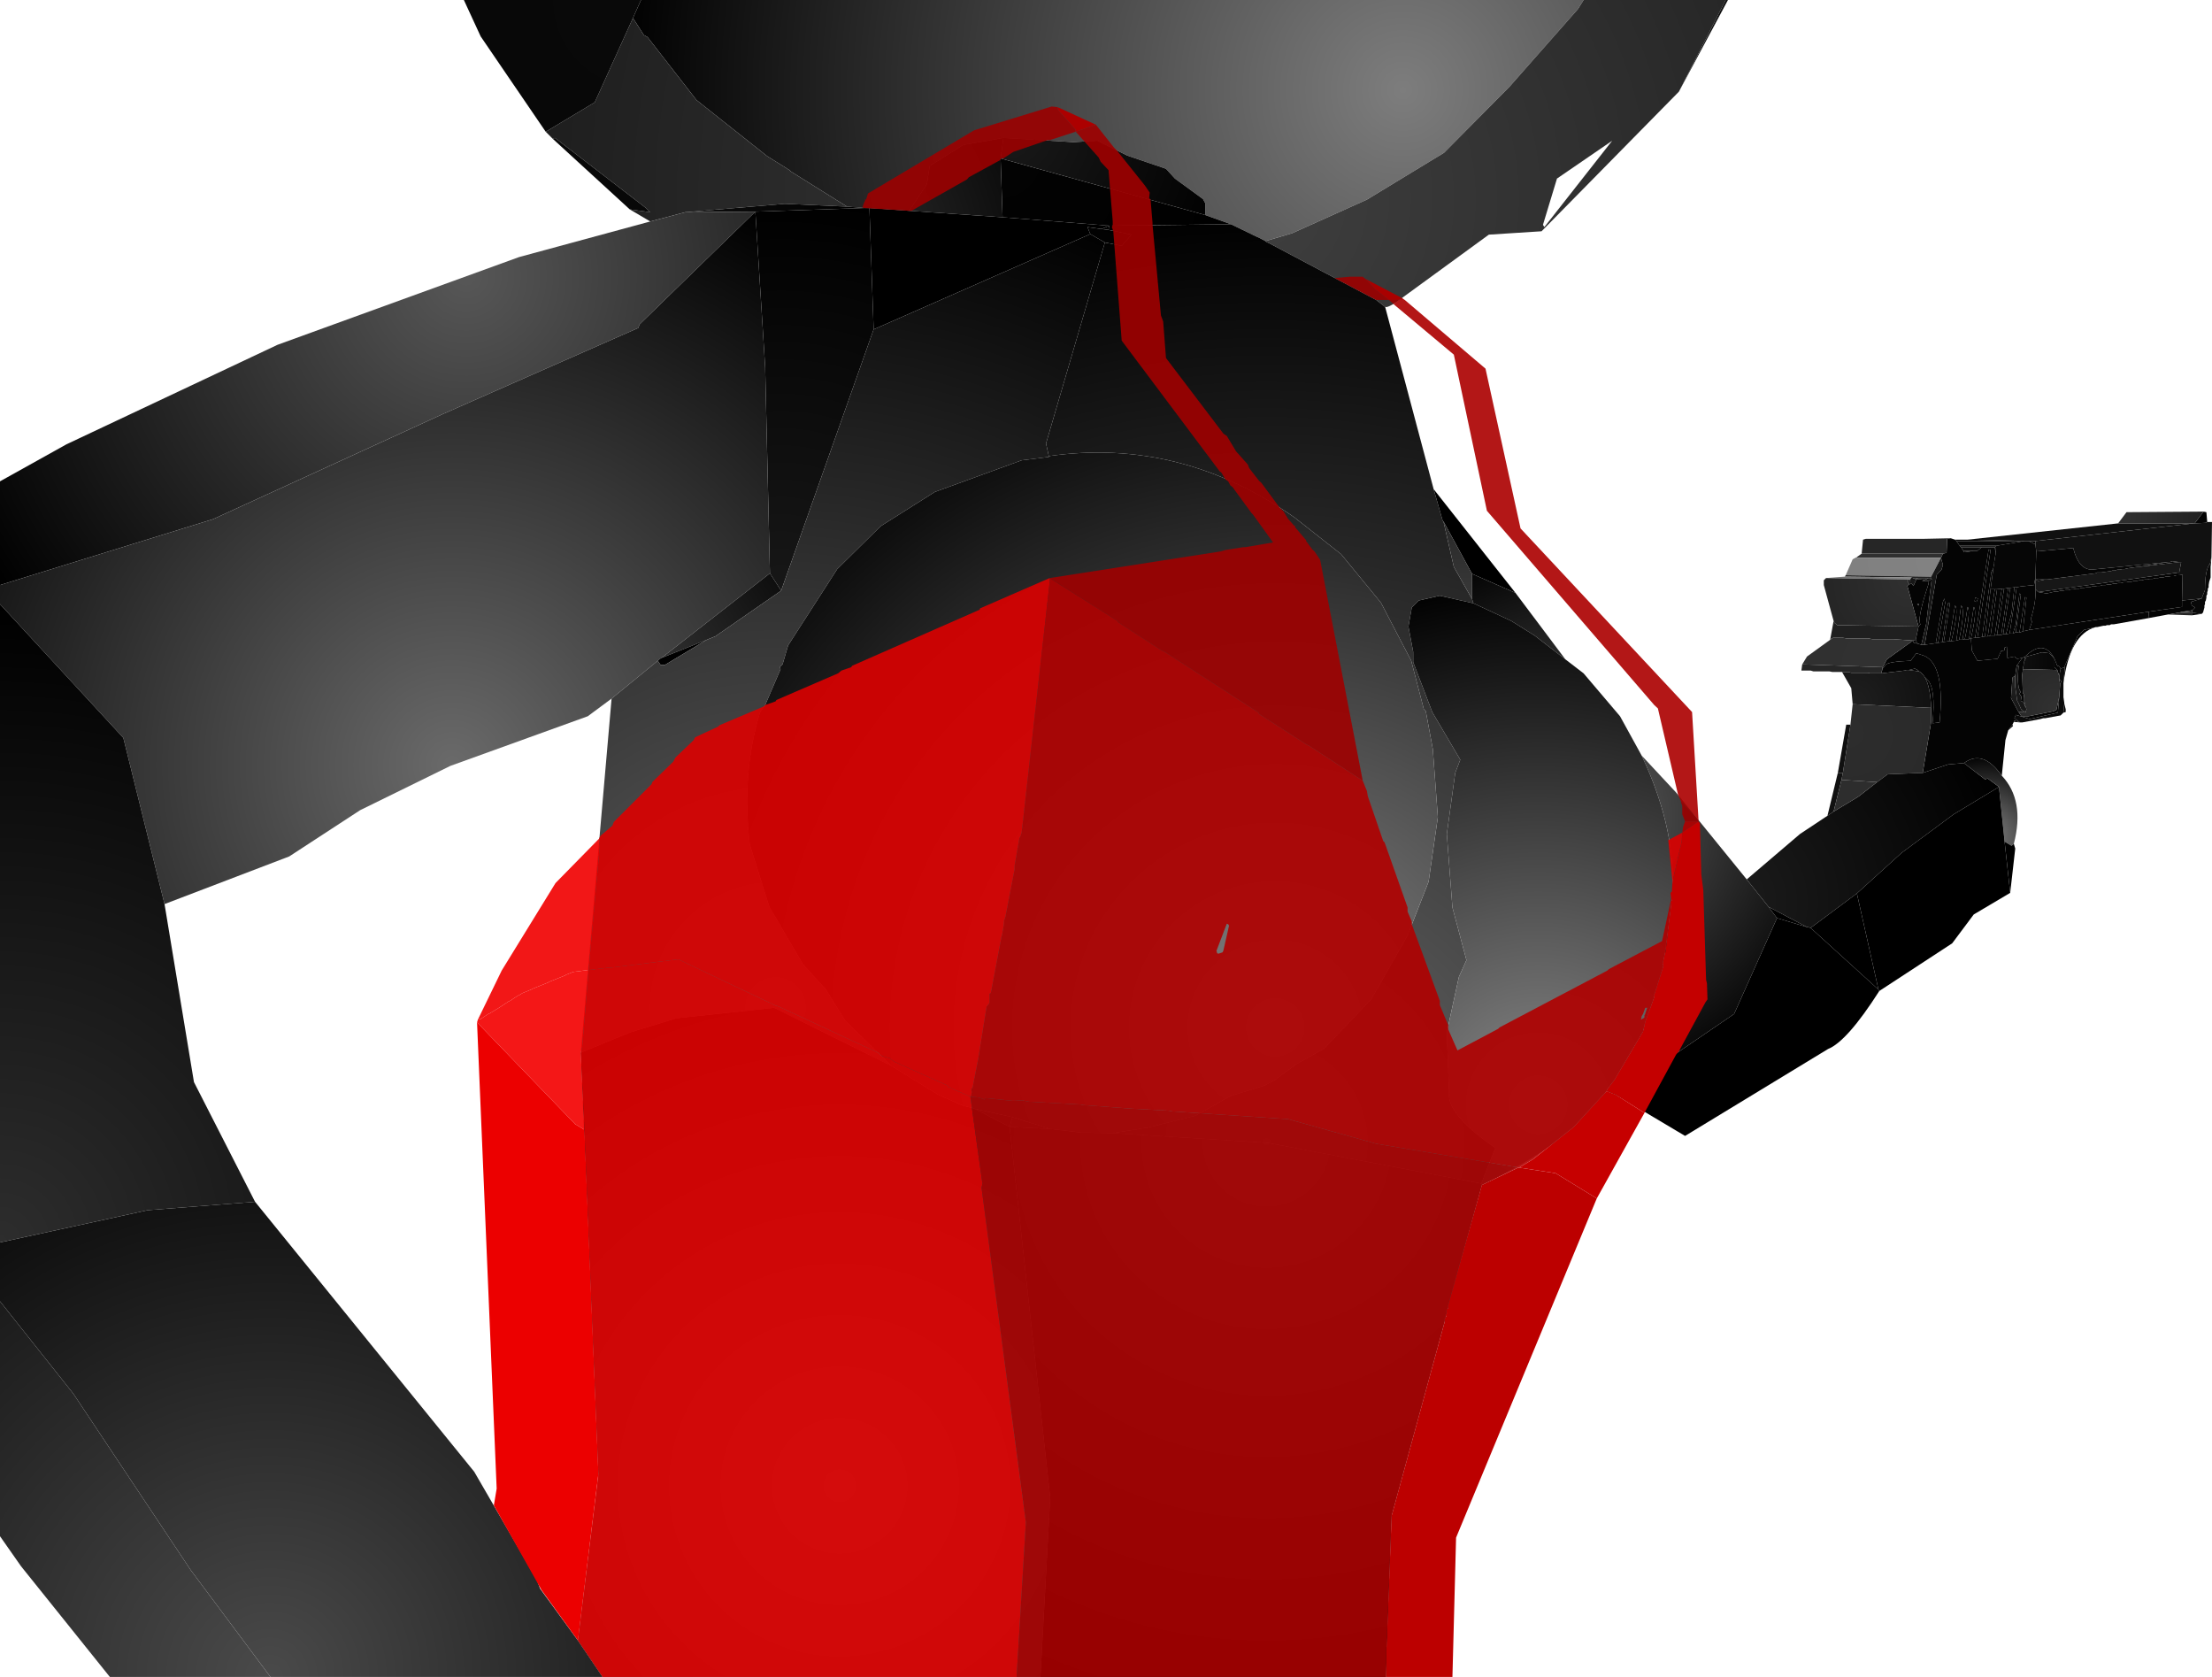 <?xml version="1.0" encoding="UTF-8" standalone="no"?>
<svg xmlns:xlink="http://www.w3.org/1999/xlink" height="299.1px" width="394.6px" xmlns="http://www.w3.org/2000/svg">
  <g transform="matrix(1.0, 0.0, 0.0, 1.0, 400.0, 300.0)">
    <path d="M-285.65 -300.0 L-117.5 -300.0 -118.5 -298.4 -130.75 -284.5 -142.4 -272.75 -156.15 -264.4 -169.5 -258.4 -174.25 -257.0 -175.5 -257.65 -175.75 -257.75 -180.4 -260.0 -185.0 -261.65 -185.0 -263.75 -185.4 -264.5 -190.4 -268.15 -192.0 -269.9 -198.9 -272.25 -204.25 -274.9 -208.5 -274.65 -221.0 -275.4 -228.15 -274.15 -234.15 -270.4 -234.65 -267.15 -237.65 -262.65 -237.75 -262.4 -244.9 -262.9 -245.75 -262.9 -248.9 -263.15 -258.9 -269.4 -259.15 -269.65 -263.15 -272.15 -275.75 -282.15 -284.5 -293.4 -285.15 -293.75 -287.0 -296.65 -287.15 -296.65 -285.65 -300.0" fill="url(#gradient0)" fill-rule="evenodd" stroke="none"/>
    <path d="M-284.0 -260.5 L-287.65 -262.65 -284.0 -262.15 -284.9 -263.0 -301.0 -275.4 -301.4 -275.25 -302.65 -276.5 -293.9 -281.75 -287.15 -296.65 -287.0 -296.65 -285.15 -293.75 -284.5 -293.4 -275.75 -282.15 -263.15 -272.15 -259.15 -269.65 -258.9 -269.4 -248.9 -263.15 -260.0 -263.65 -277.75 -262.15 -284.0 -260.5 M-117.5 -300.0 L-92.15 -300.0 -100.5 -283.65 -125.0 -258.75 -134.4 -258.15 -149.15 -247.4 Q-152.25 -245.0 -152.9 -245.25 L-154.5 -246.5 -173.65 -256.65 -173.9 -256.75 -174.15 -256.9 -174.25 -257.0 -169.5 -258.4 -156.15 -264.4 -142.4 -272.75 -130.75 -284.5 -118.5 -298.4 -117.5 -300.0 M-122.25 -268.15 L-124.75 -259.9 -124.5 -259.5 -112.4 -274.9 -122.25 -268.15" fill="url(#gradient1)" fill-rule="evenodd" stroke="none"/>
    <path d="M-152.9 -245.25 L-144.25 -212.75 -142.65 -207.15 -142.5 -207.0 -140.65 -198.9 -137.4 -193.15 -137.15 -192.4 -143.15 -193.75 -146.9 -192.9 -148.15 -191.65 -148.75 -188.25 -147.9 -183.75 -147.9 -181.9 -144.5 -173.0 -139.5 -164.5 -140.4 -162.15 -141.9 -151.25 -140.9 -138.15 -138.4 -128.75 -139.75 -125.75 -141.9 -115.9 -141.5 -105.0 Q-141.9 -101.25 -133.25 -95.25 L-135.75 -88.9 -173.75 -96.15 -201.5 -97.9 -195.15 -98.9 -186.75 -101.0 -180.5 -104.5 -174.4 -106.4 -172.75 -107.25 -168.65 -110.25 -163.75 -113.0 -155.4 -121.75 -148.9 -133.15 -145.15 -142.75 -143.5 -154.25 -144.4 -166.4 -145.65 -173.15 -146.0 -173.5 -148.25 -182.15 -153.65 -192.5 -160.75 -201.15 -169.0 -207.65 Q-189.4 -222.0 -212.9 -218.65 L-213.4 -220.9 -202.9 -256.75 -199.9 -256.15 -198.15 -258.15 -202.25 -259.0 -202.15 -259.75 -180.4 -260.0 -175.75 -257.75 -175.5 -257.65 -174.25 -257.0 -174.15 -256.9 -173.9 -256.75 -173.65 -256.65 -154.5 -246.5 -152.9 -245.25 M-219.4 -100.75 L-212.65 -98.65 -219.9 -99.0 -219.4 -100.75" fill="url(#gradient2)" fill-rule="evenodd" stroke="none"/>
    <path d="M-221.5 -271.75 L-185.0 -261.65 -180.4 -260.0 -202.15 -259.75 -221.15 -261.25 -221.5 -271.75" fill="url(#gradient3)" fill-rule="evenodd" stroke="none"/>
    <path d="M-221.0 -275.4 L-208.5 -274.65 -204.25 -274.9 -198.9 -272.25 -192.0 -269.9 -190.4 -268.15 -185.4 -264.5 -185.0 -263.75 -185.0 -261.65 -221.5 -271.75 -221.0 -275.4" fill="url(#gradient4)" fill-rule="evenodd" stroke="none"/>
    <path d="M-221.0 -275.4 L-221.5 -271.75 -221.15 -261.25 -237.75 -262.4 -237.65 -262.65 -234.65 -267.15 -234.15 -270.4 -228.15 -274.15 -221.0 -275.4" fill="url(#gradient5)" fill-rule="evenodd" stroke="none"/>
    <path d="M-237.75 -262.4 L-221.15 -261.25 -202.15 -259.75 -203.5 -259.15 -206.0 -259.5 -205.5 -258.25 -244.15 -241.25 -244.9 -262.9 -237.75 -262.4" fill="url(#gradient6)" fill-rule="evenodd" stroke="none"/>
    <path d="M-244.9 -262.9 L-244.15 -241.25 -260.65 -194.65 -262.65 -197.75 -263.5 -234.5 -265.25 -262.25 -245.75 -262.9 -244.9 -262.9" fill="url(#gradient7)" fill-rule="evenodd" stroke="none"/>
    <path d="M-277.75 -262.15 L-260.0 -263.65 -248.9 -263.15 -245.75 -262.9 -265.25 -262.25 -277.75 -262.15" fill="url(#gradient8)" fill-rule="evenodd" stroke="none"/>
    <path d="M-302.65 -276.5 L-314.25 -293.5 -317.25 -300.0 -285.65 -300.0 -287.15 -296.65 -293.9 -281.75 -302.65 -276.5" fill="url(#gradient9)" fill-rule="evenodd" stroke="none"/>
    <path d="M-92.15 -300.0 L-91.75 -300.0 -100.5 -283.65 -92.15 -300.0" fill="url(#gradient10)" fill-rule="evenodd" stroke="none"/>
    <path d="M-287.65 -262.65 L-301.4 -275.25 -301.0 -275.4 -284.9 -263.0 -284.0 -262.15 -287.65 -262.65" fill="url(#gradient11)" fill-rule="evenodd" stroke="none"/>
    <path d="M-400.0 -195.65 L-400.0 -214.15 -388.15 -220.75 -350.5 -238.5 -307.4 -254.15 -284.0 -260.5 -277.75 -262.15 -265.25 -262.25 -285.9 -242.15 -286.15 -241.5 -321.0 -226.15 -362.0 -207.4 -400.0 -195.65" fill="url(#gradient12)" fill-rule="evenodd" stroke="none"/>
    <path d="M-400.0 -192.25 L-400.0 -195.65 -362.0 -207.4 -321.0 -226.15 -286.15 -241.5 -285.9 -242.15 -265.25 -262.25 -263.5 -234.5 -262.65 -197.75 -282.0 -182.65 -282.25 -182.5 -282.65 -182.15 -290.9 -175.4 -295.15 -172.25 -319.65 -163.4 -335.75 -155.5 -348.4 -147.25 -370.65 -138.75 -378.0 -168.4 -400.0 -192.25" fill="url(#gradient13)" fill-rule="evenodd" stroke="none"/>
    <path d="M-262.65 -197.75 L-260.65 -194.65 -272.4 -186.5 -273.9 -185.9 -282.0 -182.65 -262.65 -197.75" fill="url(#gradient14)" fill-rule="evenodd" stroke="none"/>
    <path d="M-273.9 -185.9 L-281.4 -181.4 -282.15 -181.4 -282.65 -182.15 -282.25 -182.5 -282.0 -182.65 -273.9 -185.9" fill="url(#gradient15)" fill-rule="evenodd" stroke="none"/>
    <path d="M-244.15 -241.25 L-205.5 -258.25 -202.9 -256.75 -213.4 -220.9 -212.9 -218.65 -212.9 -218.5 -217.75 -217.9 -233.25 -212.25 -242.9 -206.15 -250.65 -198.5 -259.4 -184.9 -260.4 -181.5 -260.9 -181.0 -260.75 -180.65 -263.5 -174.25 -264.4 -173.0 Q-267.75 -162.15 -266.25 -149.4 L-262.75 -138.25 -256.75 -128.0 -252.65 -123.5 -249.25 -118.0 -241.0 -109.9 -261.9 -120.25 -279.25 -118.4 -287.5 -115.9 -296.4 -112.25 -290.9 -175.4 -282.65 -182.15 -282.15 -181.4 -281.4 -181.4 -273.9 -185.9 -272.4 -186.5 -260.65 -194.65 -244.15 -241.25 M-203.5 -259.15 L-202.15 -259.75 -202.25 -259.0 -203.5 -259.15 M-219.4 -100.75 L-219.9 -99.0 -226.15 -102.25 -219.4 -100.75" fill="url(#gradient16)" fill-rule="evenodd" stroke="none"/>
    <path d="M-205.5 -258.25 L-206.0 -259.5 -203.5 -259.15 -202.25 -259.0 -198.15 -258.15 -199.9 -256.15 -202.9 -256.75 -205.5 -258.25" fill="url(#gradient17)" fill-rule="evenodd" stroke="none"/>
    <path d="M-144.25 -212.75 L-129.65 -194.25 -137.4 -197.65 -142.5 -207.0 -142.65 -207.15 -144.25 -212.75" fill="url(#gradient18)" fill-rule="evenodd" stroke="none"/>
    <path d="M-142.5 -207.0 L-137.4 -197.65 -137.4 -193.15 -140.65 -198.9 -142.5 -207.0" fill="url(#gradient19)" fill-rule="evenodd" stroke="none"/>
    <path d="M-111.75 -104.75 L-113.4 -105.4 -112.15 -106.9 -106.9 -116.0 -103.5 -126.4 -101.75 -139.4 Q-100.65 -151.5 -107.15 -165.25 L-101.0 -158.65 -88.4 -143.15 -84.5 -138.25 -83.0 -136.25 -90.65 -119.15 -111.75 -104.75 M-129.65 -194.25 L-120.75 -182.4 -126.25 -186.65 -130.4 -189.25 -137.15 -192.4 -137.4 -193.15 -137.4 -197.65 -129.65 -194.25" fill="url(#gradient20)" fill-rule="evenodd" stroke="none"/>
    <path d="M-212.9 -218.65 Q-189.4 -222.0 -169.0 -207.65 L-160.75 -201.15 -153.65 -192.5 -148.25 -182.15 -146.0 -173.5 -145.65 -173.15 -144.4 -166.4 -143.5 -154.25 -145.15 -142.75 -148.9 -133.15 -155.4 -121.75 -163.75 -113.0 -168.65 -110.25 -172.75 -107.25 -174.4 -106.4 -180.5 -104.5 -186.75 -101.0 -195.15 -98.9 -201.5 -97.9 -207.15 -98.0 -212.65 -98.65 -219.4 -100.75 -226.15 -102.25 -228.5 -102.9 -232.65 -104.75 -241.0 -109.9 -249.25 -118.0 -252.65 -123.5 -256.75 -128.0 -262.75 -138.25 -266.25 -149.4 Q-267.75 -162.15 -264.4 -173.0 L-263.5 -174.25 -260.75 -180.65 -260.9 -181.0 -260.4 -181.5 -259.4 -184.9 -250.65 -198.5 -242.9 -206.15 -233.25 -212.25 -217.75 -217.9 -212.9 -218.5 -212.9 -218.65" fill="url(#gradient21)" fill-rule="evenodd" stroke="none"/>
    <path d="M-135.65 -88.65 L-151.75 -29.75 -152.75 -0.9 -214.4 -0.9 -212.65 -32.9 -219.9 -99.0 -212.65 -98.65 -207.15 -98.0 -201.5 -97.9 -173.75 -96.15 -135.75 -88.9 -135.65 -88.65" fill="url(#gradient22)" fill-rule="evenodd" stroke="none"/>
    <path d="M-214.4 -0.9 L-292.5 -0.9 -296.9 -7.4 -293.25 -36.65 -296.4 -112.25 -287.5 -115.9 -279.25 -118.4 -261.9 -120.25 -241.0 -109.9 -232.65 -104.75 -228.5 -102.9 -226.15 -102.25 -219.9 -99.0 -212.65 -32.9 -214.4 -0.9" fill="url(#gradient23)" fill-rule="evenodd" stroke="none"/>
    <path d="M-6.9 -208.75 L-6.4 -208.65 -6.25 -206.9 -6.5 -206.75 -8.5 -206.65 -6.9 -208.75 M-5.5 -200.65 L-5.65 -198.75 -5.75 -199.5 -5.5 -200.65 M-7.25 -190.5 L-9.0 -190.25 -9.0 -190.75 -7.25 -190.5 M-13.25 -190.4 L-16.75 -189.75 -16.65 -190.9 -10.75 -191.75 -10.75 -192.9 -7.25 -193.25 -9.15 -192.65 -9.0 -192.0 -8.4 -191.65 -8.9 -191.15 -10.65 -190.9 -11.25 -190.75 -13.25 -190.4 M-26.15 -188.15 Q-30.75 -186.9 -31.9 -178.15 L-31.65 -181.0 -31.65 -181.25 -29.4 -186.5 -28.25 -187.65 -26.15 -188.15 M-31.75 -174.5 L-31.5 -173.5 -31.5 -173.0 -31.9 -172.9 -31.75 -174.5 M-40.75 -171.25 L-41.0 -170.75 -41.75 -169.75 -42.25 -168.0 -42.9 -161.65 Q-46.25 -166.4 -49.65 -163.9 L-52.5 -163.65 -57.0 -162.15 -55.5 -171.25 -55.5 -173.75 Q-55.65 -177.6 -56.65 -179.25 L-56.15 -178.75 Q-54.65 -177.25 -55.25 -171.0 L-54.0 -171.15 Q-53.0 -181.25 -56.65 -183.0 L-58.15 -183.5 -59.15 -182.15 Q-63.15 -182.0 -63.65 -181.4 L-64.15 -180.75 -64.4 -179.9 -64.15 -181.0 -63.4 -182.4 -58.75 -185.75 -58.65 -185.4 -57.25 -185.0 -56.65 -185.0 -53.25 -185.5 -52.25 -185.65 -51.9 -185.65 -51.0 -185.75 -50.5 -185.9 -49.9 -185.9 -49.5 -186.0 -48.75 -186.0 -48.4 -186.15 -48.25 -184.0 -47.25 -182.15 -43.65 -182.5 -43.0 -183.9 -42.4 -184.0 -42.4 -184.5 -42.0 -184.65 -41.9 -182.65 -40.65 -182.9 -40.15 -182.5 -39.25 -182.65 -40.25 -181.25 -40.5 -179.5 -41.0 -179.15 -41.25 -175.5 -39.9 -173.0 -39.4 -172.25 -38.15 -172.25 -33.65 -173.15 -33.15 -173.4 -32.65 -175.75 -32.9 -172.9 -37.9 -171.75 -40.4 -172.5 -40.65 -171.9 -39.65 -171.15 -40.65 -171.5 -40.75 -171.25 M-36.9 -196.65 L-35.15 -196.65 -36.4 -196.4 -36.9 -196.65 M-18.4 -198.9 L-13.25 -199.75 -12.9 -199.75 -12.5 -199.9 -11.25 -199.75 -18.4 -198.9 M-11.25 -197.9 L-11.25 -197.4 -11.75 -197.4 -12.25 -197.25 -12.75 -197.25 -13.15 -197.15 -13.65 -197.15 -14.15 -197.0 -14.65 -197.0 -15.0 -196.9 -15.5 -196.9 -16.0 -196.75 -16.5 -196.75 -16.9 -196.65 -17.4 -196.65 -17.9 -196.5 -18.4 -196.5 -18.75 -196.4 -19.25 -196.4 -19.75 -196.25 -20.25 -196.25 -20.65 -196.15 -21.15 -196.15 -21.65 -196.0 -22.15 -196.0 -22.5 -195.9 -23.0 -195.9 -23.5 -195.75 -24.0 -195.75 -24.4 -195.65 -24.9 -195.65 -25.4 -195.5 -25.9 -195.5 -26.4 -195.4 -26.75 -195.4 -27.25 -195.25 -27.75 -195.25 -28.25 -195.15 -28.65 -195.15 -29.15 -195.0 -29.65 -195.0 -30.15 -194.9 -30.5 -194.9 -31.0 -194.75 -31.5 -194.75 -32.0 -194.65 -32.4 -194.65 -32.9 -194.5 -33.4 -194.5 -34.9 -194.15 -36.4 -194.4 -11.25 -197.9 M-33.5 -182.5 L-34.4 -183.5 -35.75 -183.65 -38.5 -182.9 -38.9 -182.0 -38.75 -182.9 Q-35.4 -186.15 -33.5 -182.5 L-33.0 -181.25 -32.65 -181.15 -32.4 -180.75 -32.65 -179.4 -33.0 -180.5 -33.5 -181.0 -33.5 -182.5 M-32.65 -178.9 L-32.25 -178.5 -32.5 -178.0 -32.65 -178.9 M-59.5 -180.5 L-58.4 -180.75 -57.9 -180.5 -57.65 -180.25 -59.5 -180.5" fill="url(#gradient24)" fill-rule="evenodd" stroke="none"/>
    <path d="M-6.25 -206.9 L-5.4 -206.9 -5.5 -200.65 -5.75 -199.5 Q-6.65 -198.4 -6.65 -194.75 L-7.25 -193.25 -10.75 -192.9 -10.65 -197.5 -11.25 -197.4 -11.25 -197.9 -10.9 -199.75 -11.25 -199.75 -12.5 -199.9 -12.9 -199.75 -13.25 -199.75 -26.9 -198.4 Q-29.25 -198.5 -30.15 -202.25 L-36.75 -201.65 -36.9 -202.9 -36.9 -203.5 -8.65 -206.65 -8.5 -206.65 -6.5 -206.75 -6.25 -206.9" fill="url(#gradient25)" fill-rule="evenodd" stroke="none"/>
    <path d="M-5.65 -198.75 L-5.65 -197.0 -5.9 -196.25 -6.0 -195.65 -6.0 -195.25 -6.15 -195.0 -6.15 -194.65 -6.25 -194.4 -6.25 -194.0 -6.4 -193.75 -6.4 -193.4 -6.5 -192.9 -6.65 -192.65 -6.65 -192.25 -6.75 -192.0 -6.75 -191.65 -7.0 -190.75 -7.25 -190.5 -9.0 -190.75 -8.9 -191.15 -8.4 -191.65 -9.0 -192.0 -9.15 -192.65 -7.25 -193.25 -6.65 -194.75 Q-6.65 -198.4 -5.75 -199.5 L-5.65 -198.75" fill="url(#gradient26)" fill-rule="evenodd" stroke="none"/>
    <path d="M-11.25 -197.4 L-10.65 -197.5 -10.75 -192.9 -10.75 -191.75 -16.65 -190.9 -38.0 -187.65 -37.5 -189.15 -37.75 -189.5 Q-36.75 -192.65 -36.9 -194.9 L-36.4 -194.4 -34.9 -194.15 -33.4 -194.5 -32.9 -194.5 -32.4 -194.65 -32.0 -194.65 -31.5 -194.75 -31.0 -194.75 -30.5 -194.9 -30.15 -194.9 -29.65 -195.0 -29.15 -195.0 -28.65 -195.15 -28.25 -195.15 -27.75 -195.25 -27.25 -195.25 -26.75 -195.4 -26.4 -195.4 -25.9 -195.5 -25.4 -195.5 -24.9 -195.65 -24.4 -195.65 -24.0 -195.75 -23.5 -195.75 -23.0 -195.9 -22.5 -195.9 -22.15 -196.0 -21.65 -196.0 -21.15 -196.15 -20.65 -196.15 -20.25 -196.25 -19.75 -196.25 -19.25 -196.4 -18.75 -196.4 -18.4 -196.5 -17.9 -196.5 -17.4 -196.65 -16.9 -196.65 -16.5 -196.75 -16.0 -196.75 -15.5 -196.9 -15.0 -196.9 -14.65 -197.0 -14.15 -197.0 -13.65 -197.15 -13.15 -197.15 -12.75 -197.25 -12.25 -197.25 -11.75 -197.4 -11.25 -197.4" fill="url(#gradient27)" fill-rule="evenodd" stroke="none"/>
    <path d="M-35.15 -196.65 L-34.75 -196.65 -26.15 -197.75 -25.9 -197.9 -25.15 -197.9 -23.4 -198.15 -23.15 -198.25 -22.75 -198.25 -22.25 -198.4 -21.9 -198.4 -21.4 -198.5 -21.0 -198.5 -20.4 -198.65 -18.65 -198.9 -18.4 -198.9 -11.25 -199.75 -10.9 -199.75 -11.25 -197.9 -36.4 -194.4 -36.9 -194.9 -36.9 -196.65 -36.4 -196.4 -35.15 -196.65" fill="url(#gradient28)" fill-rule="evenodd" stroke="none"/>
    <path d="M-36.75 -201.65 L-30.15 -202.25 Q-29.25 -198.5 -26.9 -198.4 L-13.25 -199.75 -18.4 -198.9 -18.65 -198.9 -20.4 -198.65 -21.0 -198.5 -21.4 -198.5 -21.9 -198.4 -22.25 -198.4 -22.75 -198.25 -23.15 -198.25 -23.4 -198.15 -25.15 -197.9 -25.9 -197.9 -26.15 -197.75 -34.75 -196.65 -35.15 -196.65 -36.9 -196.65 -36.9 -197.0 -36.75 -201.65" fill="url(#gradient29)" fill-rule="evenodd" stroke="none"/>
    <path d="M-38.9 -203.5 L-38.15 -203.5 -36.9 -202.9 -36.75 -201.65 -36.9 -197.0 -37.15 -195.65 -39.5 -195.4 -40.25 -195.25 -40.65 -195.25 -41.4 -195.15 -41.75 -195.15 -42.5 -195.0 -42.9 -195.0 -43.75 -194.9 -44.15 -194.9 -44.9 -194.9 -44.4 -198.65 -44.4 -198.75 -44.25 -199.5 -44.25 -199.75 -44.0 -201.25 -44.0 -201.4 -43.9 -202.65 -38.9 -203.5" fill="url(#gradient30)" fill-rule="evenodd" stroke="none"/>
    <path d="M-52.0 -204.0 L-51.25 -203.75 -51.0 -203.5 -50.4 -202.65 -50.15 -202.4 -49.75 -201.75 -49.65 -201.5 -47.9 -201.75 -47.25 -201.75 -46.5 -202.4 -44.15 -202.4 -44.0 -201.4 -44.0 -201.25 -44.25 -199.75 -44.25 -199.5 -44.4 -198.75 -44.4 -198.65 -44.75 -198.0 -46.4 -186.4 -47.25 -186.25 -44.9 -201.9 -45.25 -202.0 -47.65 -186.25 -48.4 -186.15 Q-47.25 -191.15 -47.9 -191.75 L-48.75 -186.0 -49.5 -186.0 Q-48.4 -191.15 -49.0 -191.75 L-49.9 -185.9 -50.5 -185.9 Q-49.4 -191.4 -50.15 -192.0 L-51.0 -185.75 -51.9 -185.65 Q-50.5 -191.4 -51.25 -192.0 L-52.25 -185.65 -53.25 -185.5 -56.65 -185.0 -54.5 -197.5 -53.65 -198.4 -53.4 -199.25 -53.75 -200.5 -53.4 -201.25 -52.75 -201.4 -52.65 -203.9 -52.0 -204.0 M-36.9 -202.9 L-38.15 -203.5 -36.9 -203.5 -36.9 -202.9 M-36.9 -197.0 L-36.9 -196.65 -36.9 -194.9 Q-36.75 -192.65 -37.75 -189.5 L-37.5 -189.15 -38.0 -187.65 -39.15 -187.4 -38.5 -193.4 -38.75 -193.5 -39.75 -187.15 -40.4 -187.25 -39.5 -194.0 -39.75 -194.15 -40.4 -188.65 -40.9 -187.0 -41.5 -187.0 -40.25 -195.25 -39.5 -195.4 -37.15 -195.65 -36.9 -197.0 M-44.9 -194.9 L-44.15 -194.9 -45.4 -186.5 -45.9 -186.5 -44.9 -194.9 M-43.75 -194.9 L-42.9 -195.0 -44.15 -186.65 -44.9 -186.65 -43.75 -194.9 M-42.5 -195.0 L-41.75 -195.15 -43.0 -186.75 -43.75 -186.75 -42.5 -195.0 M-41.4 -195.15 L-40.65 -195.25 -41.15 -190.65 -42.15 -186.9 -42.65 -186.9 -41.4 -195.15 M-53.0 -192.5 L-53.15 -193.25 -53.4 -192.65 -54.65 -185.4 -54.25 -185.4 -53.0 -192.5 M-53.25 -185.5 L-52.15 -192.4 -52.5 -192.4 -53.5 -185.65 -53.25 -185.5 M-47.4 -192.65 L-47.15 -193.25 -47.65 -193.4 -47.75 -192.75 -47.4 -192.65 M-59.25 -196.65 L-59.5 -195.75 -59.0 -195.9 -58.65 -195.5 -58.15 -196.65 -57.0 -196.75 -56.25 -196.75 -57.15 -196.4 -55.9 -196.4 -56.0 -195.75 -56.4 -194.5 Q-58.0 -189.4 -57.4 -188.65 L-57.75 -188.25 -59.75 -195.5 -59.5 -195.75 -59.65 -196.65 -59.25 -196.65 M-57.75 -192.0 L-57.65 -192.25 -58.0 -192.25 -57.75 -192.0" fill="url(#gradient31)" fill-rule="evenodd" stroke="none"/>
    <path d="M-49.0 -203.75 L-22.15 -206.65 -8.65 -206.65 -36.9 -203.5 -38.15 -203.5 -49.0 -203.75" fill="url(#gradient32)" fill-rule="evenodd" stroke="none"/>
    <path d="M-51.25 -203.75 L-49.0 -203.75 -38.15 -203.5 -38.9 -203.5 -51.0 -203.5 -51.25 -203.75" fill="url(#gradient33)" fill-rule="evenodd" stroke="none"/>
    <path d="M-56.7 -203.9 L-52.0 -204.0 -52.65 -203.9 -56.7 -203.9" fill="url(#gradient34)" fill-rule="evenodd" stroke="none"/>
    <path d="M-67.9 -201.25 L-67.65 -203.75 -67.15 -203.9 -56.7 -203.9 -52.65 -203.9 -52.75 -201.4 -53.4 -201.25 -67.9 -201.25" fill="url(#gradient35)" fill-rule="evenodd" stroke="none"/>
    <path d="M-68.75 -200.65 L-67.9 -201.25 -53.4 -201.25 -53.75 -200.5 -68.65 -200.5 -68.75 -200.65" fill="url(#gradient36)" fill-rule="evenodd" stroke="none"/>
    <path d="M-70.75 -197.4 L-69.5 -200.25 -68.75 -200.65 -68.65 -200.5 -53.75 -200.5 -55.5 -197.15 -70.75 -197.4" fill="url(#gradient37)" fill-rule="evenodd" stroke="none"/>
    <path d="M-70.9 -197.15 L-70.75 -197.4 -55.5 -197.15 -55.65 -196.9 -56.0 -196.9 -57.75 -196.9 -58.75 -196.9 -59.0 -197.0 -70.9 -197.15" fill="url(#gradient38)" fill-rule="evenodd" stroke="none"/>
    <path d="M-74.25 -196.9 L-70.9 -197.15 -59.0 -197.0 -59.25 -196.65 -59.65 -196.65 -74.25 -196.9" fill="url(#gradient39)" fill-rule="evenodd" stroke="none"/>
    <path d="M-72.9 -189.25 L-74.65 -195.65 -74.65 -196.5 -74.25 -196.9 -59.65 -196.65 -59.5 -195.75 -59.75 -195.5 -57.75 -188.25 -72.25 -188.5 -72.75 -188.9 -72.9 -189.25" fill="url(#gradient40)" fill-rule="evenodd" stroke="none"/>
    <path d="M-73.5 -186.0 L-72.9 -189.25 -72.75 -188.9 -72.25 -188.5 -57.75 -188.25 -58.25 -185.9 -58.75 -185.75 -62.25 -186.0 -66.0 -186.0 -66.75 -186.15 -70.65 -186.15 -71.25 -186.25 -73.0 -186.25 -73.5 -186.0 M-58.75 -196.9 L-57.75 -196.9 -58.4 -196.75 -58.75 -196.9" fill="url(#gradient41)" fill-rule="evenodd" stroke="none"/>
    <path d="M-73.5 -185.9 L-73.5 -186.0 -73.0 -186.25 -73.5 -185.9 M-57.25 -185.0 L-58.65 -185.4 -58.75 -185.75 -58.25 -185.9 -58.0 -185.25 -57.25 -185.0" fill="url(#gradient42)" fill-rule="evenodd" stroke="none"/>
    <path d="M-78.5 -181.5 L-77.65 -182.9 -73.5 -185.9 -73.0 -186.25 -71.25 -186.25 -70.65 -186.15 -66.75 -186.15 -66.0 -186.0 -62.25 -186.0 -58.75 -185.75 -63.4 -182.4 -64.15 -181.0 -78.5 -181.5" fill="url(#gradient43)" fill-rule="evenodd" stroke="none"/>
    <path d="M-22.15 -206.65 L-20.65 -208.65 -6.9 -208.75 -8.5 -206.65 -8.65 -206.65 -22.15 -206.65" fill="url(#gradient44)" fill-rule="evenodd" stroke="none"/>
    <path d="M-50.4 -202.65 L-51.0 -203.5 -38.9 -203.5 -43.9 -202.65 -50.4 -202.65" fill="url(#gradient45)" fill-rule="evenodd" stroke="none"/>
    <path d="M-50.15 -202.4 L-50.4 -202.65 -43.9 -202.65 -44.15 -202.4 -46.5 -202.4 -50.15 -202.4" fill="url(#gradient46)" fill-rule="evenodd" stroke="none"/>
    <path d="M-46.5 -202.4 L-47.25 -201.75 -47.9 -201.75 -49.75 -201.75 -50.15 -202.4 -46.5 -202.4" fill="url(#gradient47)" fill-rule="evenodd" stroke="none"/>
    <path d="M-47.9 -201.75 L-49.65 -201.5 -49.75 -201.75 -47.9 -201.75" fill="url(#gradient48)" fill-rule="evenodd" stroke="none"/>
    <path d="M-44.15 -202.4 L-43.9 -202.65 -44.0 -201.4 -44.15 -202.4 M-46.4 -186.4 L-44.75 -198.0 -44.4 -198.65 -44.9 -194.9 -45.9 -186.5 -46.4 -186.4" fill="url(#gradient49)" fill-rule="evenodd" stroke="none"/>
    <path d="M-16.75 -189.75 L-22.9 -188.65 -23.4 -188.65 -23.65 -188.5 -24.15 -188.5 -24.4 -188.4 -24.75 -188.4 -25.9 -188.15 -26.15 -188.15 -28.25 -187.65 -29.4 -186.5 -31.65 -181.25 -31.65 -181.0 -32.4 -180.75 -32.65 -181.15 -33.0 -181.25 -33.5 -182.5 Q-35.4 -186.15 -38.75 -182.9 L-39.25 -182.65 -40.15 -182.5 -40.65 -182.9 -41.9 -182.65 -42.0 -184.65 -42.4 -184.5 -42.4 -184.0 -43.0 -183.9 -43.65 -182.5 -47.25 -182.15 -48.25 -184.0 -48.4 -186.15 -47.65 -186.25 -47.25 -186.25 -46.4 -186.4 -45.9 -186.5 -45.4 -186.5 -44.9 -186.65 -44.15 -186.65 -43.75 -186.75 -43.0 -186.75 -42.65 -186.9 -42.15 -186.9 -41.5 -187.0 -40.9 -187.0 -40.4 -187.25 -39.75 -187.15 -39.15 -187.4 -38.0 -187.65 -16.65 -190.9 -16.75 -189.75" fill="url(#gradient50)" fill-rule="evenodd" stroke="none"/>
    <path d="M-56.65 -185.0 L-57.25 -185.0 -56.4 -188.65 -55.4 -196.75 -55.65 -196.9 -55.5 -197.15 -53.75 -200.5 -53.4 -199.25 -53.65 -198.4 -54.5 -197.5 -56.65 -185.0" fill="url(#gradient51)" fill-rule="evenodd" stroke="none"/>
    <path d="M-51.9 -185.65 L-52.25 -185.65 -51.25 -192.0 Q-50.5 -191.4 -51.9 -185.65" fill="url(#gradient52)" fill-rule="evenodd" stroke="none"/>
    <path d="M-50.5 -185.9 L-51.0 -185.75 -50.15 -192.0 Q-49.4 -191.4 -50.5 -185.9" fill="url(#gradient53)" fill-rule="evenodd" stroke="none"/>
    <path d="M-49.5 -186.0 L-49.9 -185.9 -49.0 -191.75 Q-48.4 -191.15 -49.5 -186.0" fill="url(#gradient54)" fill-rule="evenodd" stroke="none"/>
    <path d="M-48.4 -186.15 L-48.75 -186.0 -47.9 -191.75 Q-47.25 -191.15 -48.4 -186.15" fill="url(#gradient55)" fill-rule="evenodd" stroke="none"/>
    <path d="M-55.65 -196.9 L-55.4 -196.75 -55.9 -196.4 -57.15 -196.4 -56.25 -196.75 -56.0 -196.9 -55.65 -196.9 M-59.0 -197.0 L-58.75 -196.9 -58.4 -196.75 -58.15 -196.65 -58.65 -195.5 -59.0 -195.9 -59.5 -195.75 -59.25 -196.65 -59.0 -197.0 M-57.75 -192.0 L-58.0 -192.25 -57.65 -192.25 -57.75 -192.0" fill="url(#gradient56)" fill-rule="evenodd" stroke="none"/>
    <path d="M-57.75 -196.9 L-56.0 -196.9 -56.25 -196.75 -57.0 -196.75 -58.4 -196.75 -57.75 -196.9" fill="url(#gradient57)" fill-rule="evenodd" stroke="none"/>
    <path d="M-55.4 -196.75 L-56.4 -188.65 -57.25 -185.0 -58.0 -185.25 -58.25 -185.9 -57.75 -188.25 -57.4 -188.65 Q-58.0 -189.4 -56.4 -194.5 L-56.0 -195.75 -55.9 -196.4 -55.4 -196.75" fill="url(#gradient58)" fill-rule="evenodd" stroke="none"/>
    <path d="M-58.15 -196.65 L-58.4 -196.75 -57.0 -196.75 -58.15 -196.65" fill="url(#gradient59)" fill-rule="evenodd" stroke="none"/>
    <path d="M-40.65 -195.25 L-40.25 -195.25 -41.5 -187.0 -42.15 -186.9 -41.15 -190.65 -40.65 -195.25" fill="url(#gradient60)" fill-rule="evenodd" stroke="none"/>
    <path d="M-41.75 -195.15 L-41.4 -195.15 -42.65 -186.9 -43.0 -186.75 -41.75 -195.15" fill="url(#gradient61)" fill-rule="evenodd" stroke="none"/>
    <path d="M-42.9 -195.0 L-42.5 -195.0 -43.75 -186.75 -44.15 -186.65 -42.9 -195.0" fill="url(#gradient62)" fill-rule="evenodd" stroke="none"/>
    <path d="M-44.15 -194.9 L-43.75 -194.9 -44.9 -186.65 -45.4 -186.5 -44.15 -194.9" fill="url(#gradient63)" fill-rule="evenodd" stroke="none"/>
    <path d="M-9.0 -190.25 L-13.25 -190.4 -11.25 -190.75 -9.0 -190.75 -10.65 -190.9 -8.9 -191.15 -9.0 -190.75 -9.0 -190.25" fill="url(#gradient64)" fill-rule="evenodd" stroke="none"/>
    <path d="M-47.4 -192.65 L-47.75 -192.75 -47.65 -193.4 -47.15 -193.25 -47.4 -192.65" fill="url(#gradient65)" fill-rule="evenodd" stroke="none"/>
    <path d="M-11.25 -190.75 L-10.65 -190.9 -9.0 -190.75 -11.25 -190.75" fill="url(#gradient66)" fill-rule="evenodd" stroke="none"/>
    <path d="M-31.9 -178.15 L-31.9 -175.65 -31.75 -174.65 -31.75 -174.5 -31.9 -172.9 -32.4 -172.4 -35.15 -171.9 -35.5 -171.9 -36.0 -171.75 -39.25 -171.15 -39.65 -171.15 -40.65 -171.9 -40.4 -172.5 -37.9 -171.75 -32.9 -172.9 -32.65 -175.75 -32.5 -177.75 -32.5 -178.0 -32.25 -178.5 -32.65 -178.9 -32.65 -179.4 -32.4 -180.75 -31.65 -181.0 -31.9 -178.15" fill="url(#gradient67)" fill-rule="evenodd" stroke="none"/>
    <path d="M-38.75 -182.9 L-38.9 -182.0 -38.9 -181.9 -39.0 -181.65 -39.0 -181.4 -39.15 -180.65 -39.15 -180.5 -39.25 -179.65 -39.15 -176.4 -39.0 -176.25 -38.9 -175.5 -38.9 -174.9 -38.75 -174.5 -38.75 -174.0 -39.0 -174.75 -39.5 -175.0 -39.4 -175.75 -39.75 -176.25 -39.5 -176.65 Q-40.25 -177.15 -39.9 -181.25 L-40.25 -181.25 -39.25 -182.65 -38.75 -182.9" fill="url(#gradient68)" fill-rule="evenodd" stroke="none"/>
    <path d="M-47.65 -186.25 L-45.25 -202.0 -44.9 -201.9 -47.25 -186.25 -47.65 -186.25" fill="url(#gradient69)" fill-rule="evenodd" stroke="none"/>
    <path d="M-39.75 -187.15 L-38.75 -193.5 -38.5 -193.4 -39.15 -187.4 -39.75 -187.15" fill="url(#gradient70)" fill-rule="evenodd" stroke="none"/>
    <path d="M-40.9 -187.0 L-40.4 -188.65 -39.75 -194.15 -39.5 -194.0 -40.4 -187.25 -40.9 -187.0" fill="url(#gradient71)" fill-rule="evenodd" stroke="none"/>
    <path d="M-53.25 -185.5 L-53.5 -185.65 -52.5 -192.4 -52.15 -192.4 -53.25 -185.5" fill="url(#gradient72)" fill-rule="evenodd" stroke="none"/>
    <path d="M-53.0 -192.5 L-54.25 -185.4 -54.65 -185.4 -53.4 -192.65 -53.15 -193.25 -53.0 -192.5" fill="url(#gradient73)" fill-rule="evenodd" stroke="none"/>
    <path d="M-71.4 -180.15 L-73.15 -180.15 -73.65 -180.25 -76.5 -180.25 -77.0 -180.4 -78.65 -180.4 -78.5 -181.5 -64.15 -181.0 -64.4 -179.9 -66.4 -179.9 -66.75 -180.0 -69.75 -180.0 -70.25 -180.15 -71.4 -180.15" fill="url(#gradient74)" fill-rule="evenodd" stroke="none"/>
    <path d="M-400.0 -78.4 L-400.0 -192.25 -378.0 -168.4 -370.65 -138.75 -365.4 -107.0 -354.5 -85.65 -373.65 -84.15 -400.0 -78.4" fill="url(#gradient75)" fill-rule="evenodd" stroke="none"/>
    <path d="M-292.5 -0.9 L-351.75 -0.9 -366.0 -20.0 -386.9 -51.4 -400.0 -67.9 -400.0 -78.4 -373.65 -84.15 -354.5 -85.65 -315.4 -37.5 -304.25 -18.25 -303.65 -16.65 -296.9 -7.4 -292.5 -0.9" fill="url(#gradient76)" fill-rule="evenodd" stroke="none"/>
    <path d="M-113.4 -105.4 Q-118.5 -97.0 -135.65 -88.65 L-135.75 -88.9 -133.25 -95.25 Q-141.9 -101.25 -141.5 -105.0 L-141.9 -115.9 -139.75 -125.75 -138.4 -128.75 -140.9 -138.15 -141.9 -151.25 -140.4 -162.15 -139.5 -164.5 -144.5 -173.0 -147.9 -181.9 -147.9 -183.75 -148.75 -188.25 -148.15 -191.65 -146.9 -192.9 -143.15 -193.75 -137.15 -192.4 -130.4 -189.25 -126.25 -186.65 -120.75 -182.4 -117.5 -179.9 -111.0 -172.25 -107.15 -165.25 Q-100.65 -151.5 -101.75 -139.4 L-103.5 -126.4 -106.9 -116.0 -112.15 -106.9 -113.4 -105.4" fill="url(#gradient77)" fill-rule="evenodd" stroke="none"/>
    <path d="M-38.9 -182.0 L-38.5 -182.9 -35.75 -183.65 -34.4 -183.5 -33.5 -182.5 -33.5 -181.0 -33.0 -180.5 -39.15 -180.65 -39.0 -181.4 -39.0 -181.65 -38.9 -181.9 -38.9 -182.0" fill="url(#gradient78)" fill-rule="evenodd" stroke="none"/>
    <path d="M-39.15 -180.65 L-33.0 -180.5 -32.65 -179.4 -32.65 -178.9 -32.5 -178.0 -32.5 -177.75 -32.65 -175.75 -33.15 -173.4 -33.65 -173.15 -38.15 -172.25 -39.4 -172.25 -39.9 -173.0 -39.0 -173.0 -38.65 -172.9 -38.65 -173.0 -38.5 -173.5 -38.65 -174.0 -38.75 -174.0 -38.75 -174.5 -38.9 -174.9 -38.9 -175.5 -39.0 -176.25 -39.15 -176.4 -39.25 -179.65 -39.15 -180.5 -39.15 -180.65" fill="url(#gradient79)" fill-rule="evenodd" stroke="none"/>
    <path d="M-40.5 -179.5 L-40.25 -181.25 -39.9 -181.25 Q-40.25 -177.15 -39.5 -176.65 L-39.75 -176.25 -39.4 -175.75 -39.5 -175.0 -39.0 -174.75 -38.75 -174.0 -38.65 -174.0 -38.5 -173.5 -38.65 -173.0 -39.4 -173.4 -40.0 -174.75 -40.15 -175.0 -40.5 -177.5 -40.5 -179.5" fill="url(#gradient80)" fill-rule="evenodd" stroke="none"/>
    <path d="M-39.9 -173.0 L-41.25 -175.5 -41.0 -179.15 -40.5 -179.5 -40.5 -177.5 -40.15 -175.0 -40.0 -174.75 -39.4 -173.4 -38.65 -173.0 -38.65 -172.9 -39.0 -173.0 -39.9 -173.0" fill="url(#gradient81)" fill-rule="evenodd" stroke="none"/>
    <path d="M-64.4 -179.9 L-64.15 -180.75 -63.65 -181.4 Q-63.15 -182.0 -59.15 -182.15 L-58.15 -183.5 -56.65 -183.0 Q-53.0 -181.25 -54.0 -171.15 L-55.25 -171.0 Q-54.65 -177.25 -56.15 -178.75 L-56.65 -179.25 Q-57.1 -179.95 -57.65 -180.25 L-57.9 -180.5 -58.4 -180.75 -59.5 -180.5 -59.9 -180.5 -60.25 -180.4 -64.4 -179.9" fill="url(#gradient82)" fill-rule="evenodd" stroke="none"/>
    <path d="M-69.5 -174.4 L-69.75 -177.25 -71.4 -180.15 -70.25 -180.15 -69.75 -180.0 -66.75 -180.0 -66.5 -179.9 -66.4 -179.9 -64.4 -179.9 -60.25 -180.4 -59.9 -180.5 -59.5 -180.5 -57.65 -180.25 Q-57.1 -179.95 -56.65 -179.25 -55.65 -177.6 -55.5 -173.75 L-69.5 -174.4" fill="url(#gradient83)" fill-rule="evenodd" stroke="none"/>
    <path d="M-69.9 -170.75 L-69.5 -174.4 -55.5 -173.75 -55.5 -171.25 -57.0 -162.15 -63.25 -161.9 -65.15 -160.5 -71.5 -160.9 -71.25 -162.15 -69.9 -170.75" fill="url(#gradient84)" fill-rule="evenodd" stroke="none"/>
    <path d="M-66.4 -179.9 L-66.5 -179.9 -66.75 -180.0 -66.4 -179.9" fill="url(#gradient85)" fill-rule="evenodd" stroke="none"/>
    <path d="M-39.65 -171.15 L-40.75 -171.25 -40.65 -171.5 -39.65 -171.15" fill="url(#gradient86)" fill-rule="evenodd" stroke="none"/>
    <path d="M-41.0 -170.75 L-40.9 -170.5 -41.75 -169.75 -41.0 -170.75" fill="url(#gradient87)" fill-rule="evenodd" stroke="none"/>
    <path d="M-72.15 -162.15 L-70.65 -170.75 -69.9 -170.75 -71.25 -162.15 -72.15 -162.15" fill="url(#gradient88)" fill-rule="evenodd" stroke="none"/>
    <path d="M-74.0 -154.5 L-72.15 -162.15 -71.25 -162.15 -71.5 -160.9 -72.9 -155.25 -74.0 -154.5" fill="url(#gradient89)" fill-rule="evenodd" stroke="none"/>
    <path d="M-88.4 -143.15 L-78.9 -151.25 -74.0 -154.5 -72.9 -155.25 -68.5 -157.9 -65.15 -160.5 -63.25 -161.9 -57.0 -162.15 -52.5 -163.65 -49.65 -163.9 -45.9 -161.0 -45.4 -161.15 -43.4 -159.65 -51.5 -154.75 -60.75 -147.9 -68.75 -140.65 -77.0 -134.5 -77.5 -134.65 -77.65 -134.65 -84.5 -138.25 -88.4 -143.15" fill="url(#gradient90)" fill-rule="evenodd" stroke="none"/>
    <path d="M-72.9 -155.25 L-71.5 -160.9 -65.15 -160.5 -68.5 -157.9 -72.9 -155.25" fill="url(#gradient91)" fill-rule="evenodd" stroke="none"/>
    <path d="M-42.9 -161.65 Q-38.75 -157.25 -40.75 -149.5 L-41.15 -149.15 -42.4 -149.9 -43.4 -159.65 -45.4 -161.15 -45.9 -161.0 -49.65 -163.9 Q-46.25 -166.4 -42.9 -161.65" fill="url(#gradient92)" fill-rule="evenodd" stroke="none"/>
    <path d="M-41.4 -140.75 L-47.9 -136.9 -51.75 -131.75 -64.75 -123.25 -64.9 -123.5 -68.75 -140.65 -60.75 -147.9 -51.5 -154.75 -43.4 -159.65 -42.4 -149.9 -41.4 -140.75" fill="url(#gradient93)" fill-rule="evenodd" stroke="none"/>
    <path d="M-68.75 -140.65 L-64.9 -123.5 -77.0 -134.5 -68.75 -140.65" fill="url(#gradient94)" fill-rule="evenodd" stroke="none"/>
    <path d="M-64.75 -123.25 Q-70.5 -114.25 -73.9 -112.9 L-99.4 -97.4 -111.75 -104.75 -90.65 -119.15 -83.0 -136.25 -77.65 -134.65 -77.5 -134.65 -77.0 -134.5 -64.9 -123.5 -64.75 -123.25" fill="url(#gradient95)" fill-rule="evenodd" stroke="none"/>
    <path d="M-77.65 -134.65 L-83.0 -136.25 -84.5 -138.25 -77.65 -134.65" fill="url(#gradient96)" fill-rule="evenodd" stroke="none"/>
    <path d="M-40.75 -149.5 L-40.5 -148.65 -41.4 -140.75 -42.4 -149.9 -41.15 -149.15 -40.75 -149.5" fill="url(#gradient97)" fill-rule="evenodd" stroke="none"/>
    <path d="M-351.75 -0.9 L-380.4 -0.9 -396.25 -20.65 -400.0 -26.0 -400.0 -67.9 -386.9 -51.4 -366.0 -20.0 -351.75 -0.9" fill="url(#gradient98)" fill-rule="evenodd" stroke="none"/>
    <path d="M-211.4 -280.9 L-211.0 -280.75 -204.5 -277.75 -208.15 -276.5 -208.15 -276.9 -211.25 -280.4 -211.25 -280.65 -211.4 -280.9" fill="#ac0000" fill-rule="evenodd" stroke="none"/>
    <path d="M-97.0 -153.75 L-97.0 -153.5 -99.4 -153.5 -99.9 -154.75 -99.9 -156.25 -100.15 -157.0 -100.15 -157.15 -97.0 -153.75 M-208.15 -276.5 L-212.75 -275.0 -213.15 -275.0 -219.25 -272.9 -221.0 -271.75 -221.4 -271.75 -221.65 -271.4 -227.15 -268.4 -227.5 -268.0 -237.4 -262.4 -237.75 -262.4 -245.75 -262.9 -246.15 -263.0 -245.9 -263.75 -245.65 -264.25 -245.75 -264.4 -245.5 -264.4 -245.15 -265.5 -226.25 -276.75 -212.4 -281.0 -211.4 -280.9 -211.25 -280.65 -211.25 -280.4 -208.15 -276.9 -208.15 -276.5 M-151.4 -245.75 L-151.65 -246.0 -152.25 -246.5 -154.5 -246.5 -161.9 -250.4 -159.15 -250.65 -156.9 -250.65 -156.75 -250.5 -156.4 -250.25 -154.65 -248.4 -152.25 -246.5 -150.5 -246.5 -151.4 -245.75" fill="#9b0000" fill-opacity="0.91" fill-rule="evenodd" stroke="none"/>
    <path d="M-212.75 -196.9 L-182.25 -201.65 -181.4 -201.9 -178.25 -202.4 -177.9 -202.4 -172.9 -203.25 -176.5 -208.25 -176.75 -208.5 -180.15 -213.15 -180.5 -213.4 -180.9 -214.15 -181.4 -214.5 -182.15 -215.75 -182.4 -215.9 -199.9 -239.25 -201.4 -258.75 -201.65 -259.5 -201.5 -259.9 -201.5 -260.5 -202.25 -269.65 -203.65 -271.15 -204.0 -271.9 -208.0 -276.4 -208.15 -276.5 -204.5 -277.75 -201.25 -273.65 -200.75 -273.15 -195.75 -266.9 -194.9 -265.65 -195.0 -264.65 -194.75 -264.4 -194.4 -260.25 -194.4 -259.9 -192.9 -243.75 -192.5 -242.65 -192.0 -236.15 -181.75 -222.65 -181.15 -222.25 -179.5 -219.5 -177.4 -217.15 -177.15 -216.5 -175.4 -214.25 -175.0 -213.9 -171.75 -209.5 -171.0 -208.75 -170.25 -207.5 -169.15 -206.25 -168.9 -206.15 -169.0 -206.0 -167.0 -203.65 -167.0 -203.5 -165.9 -202.0 -165.5 -201.65 -164.5 -200.15 -156.9 -160.75 -166.5 -167.0 -167.0 -167.25 -175.4 -172.65 -175.5 -172.9 -192.25 -183.75 -192.65 -183.9 -200.5 -189.0 -200.65 -189.25 -212.75 -196.9" fill="#9e0000" fill-opacity="0.91" fill-rule="evenodd" stroke="none"/>
    <path d="M-156.9 -160.75 L-156.15 -158.9 -156.0 -158.0 -153.25 -150.0 -153.0 -149.75 -148.9 -138.15 -148.9 -137.4 -148.15 -135.65 -148.15 -135.15 -143.15 -121.5 -143.15 -120.75 -141.65 -117.15 -141.65 -116.4 -140.0 -112.65 -132.75 -116.5 -132.5 -116.75 -113.25 -126.9 -113.0 -127.15 -103.5 -132.15 -102.0 -139.15 -101.9 -139.75 -101.75 -139.4 -102.0 -139.15 -101.9 -138.4 -102.9 -130.15 -103.0 -129.9 -103.4 -128.15 -103.25 -127.75 -104.75 -123.0 -105.0 -122.4 -104.9 -122.15 -106.5 -117.75 -106.9 -116.0 -112.0 -107.4 -113.25 -105.75 -113.4 -105.4 -119.25 -99.0 -126.5 -93.25 -129.0 -91.75 -154.5 -96.0 -170.25 -100.4 -190.65 -101.75 -190.75 -101.75 -191.5 -101.9 -198.0 -102.25 -206.75 -102.9 -207.25 -103.0 -216.4 -103.5 -217.65 -103.75 -219.25 -103.65 -224.25 -104.15 -224.4 -103.9 -225.4 -104.25 -226.9 -104.4 -226.75 -104.65 -226.65 -105.25 -226.75 -105.75 -226.5 -106.0 -225.5 -111.15 -224.0 -120.5 -223.65 -120.9 -223.5 -121.15 -223.5 -122.75 -223.25 -122.9 -221.4 -132.65 -221.4 -132.75 -221.25 -133.25 -220.9 -135.25 -220.9 -135.75 -220.65 -136.5 -219.0 -145.0 -219.0 -145.65 -218.15 -150.5 -218.0 -150.75 -217.75 -151.5 -212.75 -196.15 -212.75 -196.9 -200.65 -189.25 -200.5 -189.0 -192.65 -183.9 -192.25 -183.75 -175.5 -172.9 -175.4 -172.65 -167.0 -167.25 -166.5 -167.0 -156.9 -160.75 M-99.9 -151.5 L-99.75 -152.5 -99.4 -153.5 -97.0 -153.5 -99.9 -151.5 M-180.9 -135.15 L-181.15 -135.25 -183.0 -130.4 -182.9 -130.15 -182.9 -130.0 -182.65 -129.9 -181.9 -130.15 -181.75 -130.5 -180.75 -134.9 -180.9 -135.15 M-106.5 -120.25 L-106.9 -119.15 -107.15 -118.75 -107.25 -118.15 -106.65 -118.5 -106.65 -118.9 -106.5 -119.15 -106.5 -119.25 -106.15 -120.25 -106.5 -120.25" fill="#b00000" fill-opacity="0.91" fill-rule="evenodd" stroke="none"/>
    <path d="M-150.5 -246.5 L-149.4 -246.5 -135.0 -234.25 -128.75 -205.75 -98.15 -173.0 -97.0 -153.75 -100.15 -157.15 -100.65 -158.25 -104.25 -173.65 -104.9 -174.25 -134.75 -208.9 -140.65 -236.75 -151.4 -245.75 -150.5 -246.5" fill="#ab0000" fill-opacity="0.91" fill-rule="evenodd" stroke="none"/>
    <path d="M-150.0 -246.9 L-150.5 -246.5 -152.25 -246.5 -154.65 -248.4 -156.4 -250.25 -150.0 -246.9" fill="#a90000" fill-rule="evenodd" stroke="none"/>
    <path d="M-150.0 -246.9 L-149.4 -246.5 -150.5 -246.5 -150.0 -246.9" fill="#ab0000" fill-rule="evenodd" stroke="none"/>
    <path d="M-293.15 -150.4 L-292.9 -150.9 -290.75 -152.75 -290.5 -153.4 -283.75 -160.15 -283.65 -160.5 -279.9 -164.15 -279.5 -164.9 -276.25 -168.0 -276.0 -168.5 -271.9 -170.4 -271.65 -170.65 -263.75 -174.0 -263.5 -174.25 -261.65 -174.9 -261.5 -175.15 -250.5 -179.9 -249.9 -180.4 -248.15 -181.0 -248.0 -181.25 -225.25 -191.25 -225.15 -191.5 -212.75 -196.9 -212.75 -196.15 -217.75 -151.5 -218.0 -150.75 -218.15 -150.5 -219.0 -145.65 -219.0 -145.0 -220.65 -136.5 -220.9 -135.75 -220.9 -135.25 -221.25 -133.25 -221.4 -132.75 -221.4 -132.65 -223.25 -122.9 -223.5 -122.75 -223.5 -121.15 -223.65 -120.9 -224.0 -120.5 -225.5 -111.15 -226.5 -106.0 -226.75 -105.75 -226.65 -105.25 -226.75 -104.65 -226.9 -104.4 -230.9 -106.15 -231.0 -106.4 -240.5 -110.65 -241.25 -111.25 -242.65 -111.65 -243.4 -112.25 -261.15 -120.5 -261.65 -120.65 -279.0 -128.9 -291.15 -127.4 -291.5 -127.4 -295.0 -127.0 -293.0 -149.15 -293.15 -150.4 M-101.65 -142.75 L-102.4 -150.15 -99.9 -151.5 -100.0 -149.9 -101.65 -142.75" fill="#da0000" fill-opacity="0.91" fill-rule="evenodd" stroke="none"/>
    <path d="M-218.65 -0.9 L-292.5 -0.9 -296.9 -7.4 -293.25 -37.15 -295.75 -98.5 -296.4 -112.25 -296.15 -113.25 -295.0 -127.0 -291.5 -127.4 -291.15 -127.4 -279.0 -128.9 -261.65 -120.65 -261.15 -120.5 -243.4 -112.25 -242.65 -111.65 -241.25 -111.25 -240.5 -110.65 -231.0 -106.4 -230.9 -106.15 -226.9 -104.4 -224.75 -88.9 -224.9 -88.15 -217.0 -28.5 -218.65 -0.9" fill="#dc0000" fill-opacity="0.91" fill-rule="evenodd" stroke="none"/>
    <path d="M-314.75 -118.15 L-310.5 -126.9 -300.9 -142.5 -293.15 -150.4 -293.0 -149.15 -295.0 -127.0 -297.75 -126.65 -299.0 -126.15 -299.25 -126.0 -302.0 -124.9 -302.25 -124.75 -305.0 -123.65 -305.25 -123.5 -306.75 -122.9 -307.4 -122.5 -307.65 -122.4 -309.0 -121.5 -309.25 -121.4 -311.0 -120.25 -312.65 -119.25 -312.9 -119.15 -314.25 -118.25 -314.75 -118.15" fill="#f00000" fill-opacity="0.91" fill-rule="evenodd" stroke="none"/>
    <path d="M-97.0 -153.5 L-96.75 -153.15 -96.5 -144.0 -96.15 -141.25 -95.65 -125.25 -95.5 -124.65 -95.4 -121.75 -95.75 -121.25 -100.5 -112.5 -101.0 -111.9 -106.65 -101.5 -111.75 -104.75 -113.4 -105.4 -113.25 -105.75 -112.0 -107.4 -106.9 -116.0 -106.5 -117.75 -104.9 -122.15 -105.0 -122.4 -104.75 -123.0 -103.25 -127.75 -103.4 -128.15 -103.0 -129.9 -102.9 -130.15 -101.9 -138.4 -102.0 -139.15 -101.75 -139.4 -101.9 -139.75 -102.0 -140.75 -101.75 -141.0 -101.65 -142.75 -100.0 -149.9 -99.9 -151.5 -97.0 -153.5" fill="#c40000" fill-rule="evenodd" stroke="none"/>
    <path d="M-106.65 -101.5 L-115.15 -86.25 -122.5 -90.75 -129.0 -91.75 -126.5 -93.25 -119.25 -99.0 -113.4 -105.4 -111.75 -104.75 -106.65 -101.5" fill="#c60000" fill-rule="evenodd" stroke="none"/>
    <path d="M-314.9 -117.65 L-314.75 -118.15 -314.25 -118.25 -312.9 -119.15 -312.65 -119.25 -311.0 -120.25 -309.25 -121.4 -309.0 -121.5 -307.65 -122.4 -307.4 -122.5 -306.75 -122.9 -305.25 -123.5 -305.0 -123.65 -302.25 -124.75 -302.0 -124.9 -299.25 -126.0 -299.0 -126.15 -297.75 -126.65 -295.0 -127.0 -296.15 -113.25 -296.4 -112.25 -295.75 -98.5 -297.4 -99.5 -314.9 -117.65" fill="#f20000" fill-opacity="0.91" fill-rule="evenodd" stroke="none"/>
    <path d="M-296.9 -7.4 L-303.4 -16.4 -311.9 -31.5 -311.4 -34.5 -314.9 -117.65 -297.4 -99.5 -295.75 -98.5 -293.25 -37.15 -296.9 -7.4" fill="#ec0000" fill-rule="evenodd" stroke="none"/>
    <path d="M-152.75 -0.9 L-218.65 -0.9 -217.0 -28.5 -224.9 -88.15 -224.75 -88.9 -226.9 -104.4 -225.4 -104.25 -224.4 -103.9 -224.25 -104.15 -219.25 -103.65 -217.65 -103.75 -216.4 -103.5 -207.25 -103.0 -206.75 -102.9 -198.0 -102.25 -191.5 -101.9 -190.75 -101.75 -190.65 -101.75 -170.25 -100.4 -154.5 -96.0 -129.0 -91.75 -129.15 -91.75 -135.65 -88.65 -141.75 -66.9 -141.65 -66.65 -141.9 -66.5 -142.0 -66.0 -141.9 -65.75 -142.15 -65.5 -142.0 -65.25 -142.4 -64.65 -142.25 -64.4 -151.75 -29.65 -152.65 -6.25 -152.75 -6.0 -152.75 -0.9" fill="#a60000" fill-opacity="0.91" fill-rule="evenodd" stroke="none"/>
    <path d="M-115.15 -86.25 L-140.25 -25.75 -140.9 -0.9 -152.75 -0.9 -152.75 -6.0 -152.65 -6.25 -151.75 -29.65 -142.25 -64.4 -142.4 -64.65 -142.0 -65.25 -142.15 -65.5 -141.9 -65.75 -142.0 -66.0 -141.9 -66.5 -141.65 -66.65 -141.75 -66.9 -135.65 -88.65 -129.15 -91.75 -129.0 -91.75 -122.5 -90.75 -115.15 -86.25" fill="#bc0000" fill-rule="evenodd" stroke="none"/>
  </g>
  <defs>
    <radialGradient cx="0" cy="0" gradientTransform="matrix(0.171, 0.0, 0.0, 0.171, -149.75, -283.95)" gradientUnits="userSpaceOnUse" id="gradient0" r="819.2" spreadMethod="pad">
      <stop offset="0.0" stop-color="#7d7d7d"/>
      <stop offset="1.0" stop-color="#000000"/>
    </radialGradient>
    <radialGradient cx="0" cy="0" gradientTransform="matrix(0.174, 0.0, 0.0, 0.174, -177.2, -264.55)" gradientUnits="userSpaceOnUse" id="gradient1" r="819.2" spreadMethod="pad">
      <stop offset="0.0" stop-color="#3f3f3f"/>
      <stop offset="1.0" stop-color="#1a1a1a"/>
    </radialGradient>
    <radialGradient cx="0" cy="0" gradientTransform="matrix(0.203, 0.0, 0.0, 0.203, -174.05, -96.2)" gradientUnits="userSpaceOnUse" id="gradient2" r="819.2" spreadMethod="pad">
      <stop offset="0.0" stop-color="#6a6a6a"/>
      <stop offset="1.0" stop-color="#000000"/>
    </radialGradient>
    <radialGradient cx="0" cy="0" gradientTransform="matrix(0.053, 0.0, 0.0, 0.053, -221.5, -271.9)" gradientUnits="userSpaceOnUse" id="gradient3" r="819.2" spreadMethod="pad">
      <stop offset="0.0" stop-color="#030303"/>
      <stop offset="1.0" stop-color="#000000"/>
    </radialGradient>
    <radialGradient cx="0" cy="0" gradientTransform="matrix(0.051, 0.0, 0.0, 0.051, -220.7, -277.2)" gradientUnits="userSpaceOnUse" id="gradient4" r="819.2" spreadMethod="pad">
      <stop offset="0.0" stop-color="#1a1a1a"/>
      <stop offset="1.0" stop-color="#000000"/>
    </radialGradient>
    <radialGradient cx="0" cy="0" gradientTransform="matrix(0.061, 0.0, 0.0, 0.061, -264.25, -252.25)" gradientUnits="userSpaceOnUse" id="gradient5" r="819.2" spreadMethod="pad">
      <stop offset="0.0" stop-color="#3c3c3c"/>
      <stop offset="1.0" stop-color="#0a0a0a"/>
    </radialGradient>
    <radialGradient cx="0" cy="0" gradientTransform="matrix(0.056, 0.0, 0.0, 0.056, -202.05, -260.0)" gradientUnits="userSpaceOnUse" id="gradient6" r="819.2" spreadMethod="pad">
      <stop offset="0.0" stop-color="#000000"/>
      <stop offset="1.0" stop-color="#000000"/>
    </radialGradient>
    <radialGradient cx="0" cy="0" gradientTransform="matrix(0.086, 0.0, 0.0, 0.086, -260.65, -194.55)" gradientUnits="userSpaceOnUse" id="gradient7" r="819.2" spreadMethod="pad">
      <stop offset="0.0" stop-color="#171717"/>
      <stop offset="1.0" stop-color="#000000"/>
    </radialGradient>
    <radialGradient cx="0" cy="0" gradientTransform="matrix(0.04, 0.0, 0.0, 0.04, -277.9, -262.25)" gradientUnits="userSpaceOnUse" id="gradient8" r="819.2" spreadMethod="pad">
      <stop offset="0.0" stop-color="#0d0d0d"/>
      <stop offset="1.0" stop-color="#000000"/>
    </radialGradient>
    <radialGradient cx="0" cy="0" gradientTransform="matrix(0.038, 0.0, 0.0, 0.038, -285.75, -300.0)" gradientUnits="userSpaceOnUse" id="gradient9" r="819.2" spreadMethod="pad">
      <stop offset="0.0" stop-color="#090909"/>
      <stop offset="1.0" stop-color="#080808"/>
    </radialGradient>
    <radialGradient cx="0" cy="0" gradientTransform="matrix(0.023, 0.0, 0.0, 0.023, -100.6, -283.65)" gradientUnits="userSpaceOnUse" id="gradient10" r="819.2" spreadMethod="pad">
      <stop offset="0.0" stop-color="#161616"/>
      <stop offset="1.0" stop-color="#0f0f0f"/>
    </radialGradient>
    <radialGradient cx="0" cy="0" gradientTransform="matrix(0.029, 0.0, 0.0, 0.029, -302.7, -276.6)" gradientUnits="userSpaceOnUse" id="gradient11" r="819.2" spreadMethod="pad">
      <stop offset="0.0" stop-color="#080808"/>
      <stop offset="1.0" stop-color="#080808"/>
    </radialGradient>
    <radialGradient cx="0" cy="0" gradientTransform="matrix(0.122, 0.0, 0.0, 0.122, -316.85, -250.8)" gradientUnits="userSpaceOnUse" id="gradient12" r="819.2" spreadMethod="pad">
      <stop offset="0.0" stop-color="#575757"/>
      <stop offset="1.0" stop-color="#000000"/>
    </radialGradient>
    <radialGradient cx="0" cy="0" gradientTransform="matrix(0.138, 0.0, 0.0, 0.138, -319.35, -163.55)" gradientUnits="userSpaceOnUse" id="gradient13" r="819.2" spreadMethod="pad">
      <stop offset="0.0" stop-color="#6a6a6a"/>
      <stop offset="1.0" stop-color="#000000"/>
    </radialGradient>
    <radialGradient cx="0" cy="0" gradientTransform="matrix(0.03, 0.0, 0.0, 0.03, -282.25, -182.6)" gradientUnits="userSpaceOnUse" id="gradient14" r="819.2" spreadMethod="pad">
      <stop offset="0.0" stop-color="#2f2f2f"/>
      <stop offset="1.0" stop-color="#0f0f0f"/>
    </radialGradient>
    <radialGradient cx="0" cy="0" gradientTransform="matrix(0.033, 0.0, 0.0, 0.033, -281.8, -181.25)" gradientUnits="userSpaceOnUse" id="gradient15" r="819.2" spreadMethod="pad">
      <stop offset="0.0" stop-color="#000000"/>
      <stop offset="1.0" stop-color="#000000"/>
    </radialGradient>
    <radialGradient cx="0" cy="0" gradientTransform="matrix(0.185, 0.0, 0.0, 0.185, -261.65, -120.3)" gradientUnits="userSpaceOnUse" id="gradient16" r="819.2" spreadMethod="pad">
      <stop offset="0.0" stop-color="#626262"/>
      <stop offset="1.0" stop-color="#000000"/>
    </radialGradient>
    <radialGradient cx="0" cy="0" gradientTransform="matrix(0.148, 0.0, 0.0, 0.148, -234.6, -145.45)" gradientUnits="userSpaceOnUse" id="gradient17" r="819.2" spreadMethod="pad">
      <stop offset="0.0" stop-color="#323232"/>
      <stop offset="1.0" stop-color="#000000"/>
    </radialGradient>
    <radialGradient cx="0" cy="0" gradientTransform="matrix(0.028, 0.0, 0.0, 0.028, -137.45, -197.85)" gradientUnits="userSpaceOnUse" id="gradient18" r="819.2" spreadMethod="pad">
      <stop offset="0.0" stop-color="#000000"/>
      <stop offset="1.0" stop-color="#000000"/>
    </radialGradient>
    <radialGradient cx="0" cy="0" gradientTransform="matrix(0.093, 0.0, 0.0, 0.093, -136.85, -165.75)" gradientUnits="userSpaceOnUse" id="gradient19" r="819.2" spreadMethod="pad">
      <stop offset="0.0" stop-color="#595959"/>
      <stop offset="1.0" stop-color="#000000"/>
    </radialGradient>
    <radialGradient cx="0" cy="0" gradientTransform="matrix(0.061, 0.0, 0.0, 0.061, -118.4, -154.25)" gradientUnits="userSpaceOnUse" id="gradient20" r="819.2" spreadMethod="pad">
      <stop offset="0.0" stop-color="#616161"/>
      <stop offset="1.0" stop-color="#000000"/>
    </radialGradient>
    <radialGradient cx="0" cy="0" gradientTransform="matrix(0.139, 0.0, 0.0, 0.139, -172.5, -116.75)" gradientUnits="userSpaceOnUse" id="gradient21" r="819.2" spreadMethod="pad">
      <stop offset="0.0" stop-color="#858585"/>
      <stop offset="1.0" stop-color="#0d0d0d"/>
    </radialGradient>
    <radialGradient cx="0" cy="0" gradientTransform="matrix(0.126, 0.0, 0.0, 0.126, -174.05, -96.2)" gradientUnits="userSpaceOnUse" id="gradient22" r="819.2" spreadMethod="pad">
      <stop offset="0.0" stop-color="#6a6a6a"/>
      <stop offset="1.0" stop-color="#020202"/>
    </radialGradient>
    <radialGradient cx="0" cy="0" gradientTransform="matrix(0.11, 0.0, 0.0, 0.11, -250.2, -35.0)" gradientUnits="userSpaceOnUse" id="gradient23" r="819.2" spreadMethod="pad">
      <stop offset="0.0" stop-color="#838383"/>
      <stop offset="1.0" stop-color="#171717"/>
    </radialGradient>
    <radialGradient cx="0" cy="0" gradientTransform="matrix(0.054, 0.0, 0.0, 0.054, -32.2, -172.65)" gradientUnits="userSpaceOnUse" id="gradient24" r="819.2" spreadMethod="pad">
      <stop offset="0.0" stop-color="#040404"/>
      <stop offset="1.0" stop-color="#040404"/>
    </radialGradient>
    <radialGradient cx="0" cy="0" gradientTransform="matrix(0.038, 0.0, 0.0, 0.038, -6.3, -198.55)" gradientUnits="userSpaceOnUse" id="gradient25" r="819.2" spreadMethod="pad">
      <stop offset="0.0" stop-color="#111111"/>
      <stop offset="1.0" stop-color="#111111"/>
    </radialGradient>
    <radialGradient cx="0" cy="0" gradientTransform="matrix(0.013, 0.0, 0.0, 0.013, -7.15, -190.65)" gradientUnits="userSpaceOnUse" id="gradient26" r="819.2" spreadMethod="pad">
      <stop offset="0.0" stop-color="#080808"/>
      <stop offset="1.0" stop-color="#080808"/>
    </radialGradient>
    <radialGradient cx="0" cy="0" gradientTransform="matrix(0.036, 0.0, 0.0, 0.036, -38.25, -187.6)" gradientUnits="userSpaceOnUse" id="gradient27" r="819.2" spreadMethod="pad">
      <stop offset="0.0" stop-color="#040404"/>
      <stop offset="1.0" stop-color="#040404"/>
    </radialGradient>
    <radialGradient cx="0" cy="0" gradientTransform="matrix(0.03, 0.0, 0.0, 0.03, -34.85, -194.55)" gradientUnits="userSpaceOnUse" id="gradient28" r="819.2" spreadMethod="pad">
      <stop offset="0.0" stop-color="#171717"/>
      <stop offset="1.0" stop-color="#171717"/>
    </radialGradient>
    <radialGradient cx="0" cy="0" gradientTransform="matrix(0.018, 0.0, 0.0, 0.018, -25.35, -198.65)" gradientUnits="userSpaceOnUse" id="gradient29" r="819.2" spreadMethod="pad">
      <stop offset="0.0" stop-color="#050505"/>
      <stop offset="1.0" stop-color="#050505"/>
    </radialGradient>
    <radialGradient cx="0" cy="0" gradientTransform="matrix(0.014, 0.0, 0.0, 0.014, -36.9, -202.85)" gradientUnits="userSpaceOnUse" id="gradient30" r="819.2" spreadMethod="pad">
      <stop offset="0.0" stop-color="#060606"/>
      <stop offset="1.0" stop-color="#060606"/>
    </radialGradient>
    <radialGradient cx="0" cy="0" gradientTransform="matrix(0.028, 0.0, 0.0, 0.028, -37.4, -191.65)" gradientUnits="userSpaceOnUse" id="gradient31" r="819.2" spreadMethod="pad">
      <stop offset="0.0" stop-color="#040404"/>
      <stop offset="1.0" stop-color="#040404"/>
    </radialGradient>
    <radialGradient cx="0" cy="0" gradientTransform="matrix(0.04, 0.0, 0.0, 0.04, -19.6, -206.95)" gradientUnits="userSpaceOnUse" id="gradient32" r="819.2" spreadMethod="pad">
      <stop offset="0.0" stop-color="#111111"/>
      <stop offset="1.0" stop-color="#111111"/>
    </radialGradient>
    <radialGradient cx="0" cy="0" gradientTransform="matrix(0.018, 0.0, 0.0, 0.018, -52.3, -203.8)" gradientUnits="userSpaceOnUse" id="gradient33" r="819.2" spreadMethod="pad">
      <stop offset="0.0" stop-color="#040404"/>
      <stop offset="1.0" stop-color="#040404"/>
    </radialGradient>
    <radialGradient cx="0" cy="0" gradientTransform="matrix(0.018, 0.0, 0.0, 0.018, -66.45, -204.1)" gradientUnits="userSpaceOnUse" id="gradient34" r="819.2" spreadMethod="pad">
      <stop offset="0.0" stop-color="#040404"/>
      <stop offset="1.0" stop-color="#040404"/>
    </radialGradient>
    <radialGradient cx="0" cy="0" gradientTransform="matrix(0.018, 0.0, 0.0, 0.018, -67.55, -204.0)" gradientUnits="userSpaceOnUse" id="gradient35" r="819.2" spreadMethod="pad">
      <stop offset="0.0" stop-color="#262626"/>
      <stop offset="1.0" stop-color="#262626"/>
    </radialGradient>
    <radialGradient cx="0" cy="0" gradientTransform="matrix(0.018, 0.0, 0.0, 0.018, -68.2, -201.35)" gradientUnits="userSpaceOnUse" id="gradient36" r="819.2" spreadMethod="pad">
      <stop offset="0.0" stop-color="#303030"/>
      <stop offset="1.0" stop-color="#303030"/>
    </radialGradient>
    <radialGradient cx="0" cy="0" gradientTransform="matrix(0.021, 0.0, 0.0, 0.021, -53.9, -200.35)" gradientUnits="userSpaceOnUse" id="gradient37" r="819.2" spreadMethod="pad">
      <stop offset="0.0" stop-color="#828282"/>
      <stop offset="1.0" stop-color="#808080"/>
    </radialGradient>
    <radialGradient cx="0" cy="0" gradientTransform="matrix(0.019, 0.0, 0.0, 0.019, -70.75, -197.4)" gradientUnits="userSpaceOnUse" id="gradient38" r="819.2" spreadMethod="pad">
      <stop offset="0.0" stop-color="#222222"/>
      <stop offset="1.0" stop-color="#222222"/>
    </radialGradient>
    <radialGradient cx="0" cy="0" gradientTransform="matrix(0.019, 0.0, 0.0, 0.019, -59.25, -196.85)" gradientUnits="userSpaceOnUse" id="gradient39" r="819.2" spreadMethod="pad">
      <stop offset="0.0" stop-color="#828282"/>
      <stop offset="1.0" stop-color="#707070"/>
    </radialGradient>
    <radialGradient cx="0" cy="0" gradientTransform="matrix(0.019, 0.0, 0.0, 0.019, -59.45, -196.65)" gradientUnits="userSpaceOnUse" id="gradient40" r="819.2" spreadMethod="pad">
      <stop offset="0.0" stop-color="#303030"/>
      <stop offset="1.0" stop-color="#252525"/>
    </radialGradient>
    <radialGradient cx="0" cy="0" gradientTransform="matrix(0.021, 0.0, 0.0, 0.021, -70.95, -197.2)" gradientUnits="userSpaceOnUse" id="gradient41" r="819.2" spreadMethod="pad">
      <stop offset="0.0" stop-color="#212121"/>
      <stop offset="1.0" stop-color="#202020"/>
    </radialGradient>
    <radialGradient cx="0" cy="0" gradientTransform="matrix(0.019, 0.0, 0.0, 0.019, -58.15, -185.95)" gradientUnits="userSpaceOnUse" id="gradient42" r="819.2" spreadMethod="pad">
      <stop offset="0.0" stop-color="#070707"/>
      <stop offset="1.0" stop-color="#030303"/>
    </radialGradient>
    <radialGradient cx="0" cy="0" gradientTransform="matrix(0.018, 0.0, 0.0, 0.018, -64.1, -181.25)" gradientUnits="userSpaceOnUse" id="gradient43" r="819.2" spreadMethod="pad">
      <stop offset="0.0" stop-color="#313131"/>
      <stop offset="1.0" stop-color="#303030"/>
    </radialGradient>
    <radialGradient cx="0" cy="0" gradientTransform="matrix(0.018, 0.0, 0.0, 0.018, -21.2, -207.95)" gradientUnits="userSpaceOnUse" id="gradient44" r="819.2" spreadMethod="pad">
      <stop offset="0.0" stop-color="#303030"/>
      <stop offset="1.0" stop-color="#202020"/>
    </radialGradient>
    <radialGradient cx="0" cy="0" gradientTransform="matrix(0.018, 0.0, 0.0, 0.018, -53.4, -203.65)" gradientUnits="userSpaceOnUse" id="gradient45" r="819.2" spreadMethod="pad">
      <stop offset="0.0" stop-color="#060606"/>
      <stop offset="1.0" stop-color="#060606"/>
    </radialGradient>
    <radialGradient cx="0" cy="0" gradientTransform="matrix(0.019, 0.0, 0.0, 0.019, -59.0, -202.75)" gradientUnits="userSpaceOnUse" id="gradient46" r="819.2" spreadMethod="pad">
      <stop offset="0.0" stop-color="#202020"/>
      <stop offset="1.0" stop-color="#202020"/>
    </radialGradient>
    <radialGradient cx="0" cy="0" gradientTransform="matrix(0.018, 0.0, 0.0, 0.018, -61.2, -202.55)" gradientUnits="userSpaceOnUse" id="gradient47" r="819.2" spreadMethod="pad">
      <stop offset="0.0" stop-color="#0a0a0a"/>
      <stop offset="1.0" stop-color="#0a0a0a"/>
    </radialGradient>
    <radialGradient cx="0" cy="0" gradientTransform="matrix(0.018, 0.0, 0.0, 0.018, -49.7, -201.6)" gradientUnits="userSpaceOnUse" id="gradient48" r="819.2" spreadMethod="pad">
      <stop offset="0.0" stop-color="#040404"/>
      <stop offset="1.0" stop-color="#040404"/>
    </radialGradient>
    <radialGradient cx="0" cy="0" gradientTransform="matrix(0.02, 0.0, 0.0, 0.02, -43.75, -202.7)" gradientUnits="userSpaceOnUse" id="gradient49" r="819.2" spreadMethod="pad">
      <stop offset="0.0" stop-color="#020202"/>
      <stop offset="1.0" stop-color="#020202"/>
    </radialGradient>
    <radialGradient cx="0" cy="0" gradientTransform="matrix(0.022, 0.0, 0.0, 0.022, -31.7, -181.15)" gradientUnits="userSpaceOnUse" id="gradient50" r="819.2" spreadMethod="pad">
      <stop offset="0.0" stop-color="#050505"/>
      <stop offset="1.0" stop-color="#050505"/>
    </radialGradient>
    <radialGradient cx="0" cy="0" gradientTransform="matrix(0.019, 0.0, 0.0, 0.019, -53.9, -200.35)" gradientUnits="userSpaceOnUse" id="gradient51" r="819.2" spreadMethod="pad">
      <stop offset="0.0" stop-color="#171717"/>
      <stop offset="1.0" stop-color="#171717"/>
    </radialGradient>
    <radialGradient cx="0" cy="0" gradientTransform="matrix(0.008, 0.0, 0.0, 0.008, -50.9, -191.95)" gradientUnits="userSpaceOnUse" id="gradient52" r="819.2" spreadMethod="pad">
      <stop offset="0.0" stop-color="#020202"/>
      <stop offset="1.0" stop-color="#020202"/>
    </radialGradient>
    <radialGradient cx="0" cy="0" gradientTransform="matrix(0.008, 0.0, 0.0, 0.008, -49.8, -192.1)" gradientUnits="userSpaceOnUse" id="gradient53" r="819.2" spreadMethod="pad">
      <stop offset="0.0" stop-color="#020202"/>
      <stop offset="1.0" stop-color="#020202"/>
    </radialGradient>
    <radialGradient cx="0" cy="0" gradientTransform="matrix(0.007, 0.0, 0.0, 0.007, -48.75, -191.75)" gradientUnits="userSpaceOnUse" id="gradient54" r="819.2" spreadMethod="pad">
      <stop offset="0.0" stop-color="#020202"/>
      <stop offset="1.0" stop-color="#020202"/>
    </radialGradient>
    <radialGradient cx="0" cy="0" gradientTransform="matrix(0.007, 0.0, 0.0, 0.007, -47.6, -191.75)" gradientUnits="userSpaceOnUse" id="gradient55" r="819.2" spreadMethod="pad">
      <stop offset="0.0" stop-color="#020202"/>
      <stop offset="1.0" stop-color="#020202"/>
    </radialGradient>
    <radialGradient cx="0" cy="0" gradientTransform="matrix(0.006, 0.0, 0.0, 0.006, -56.9, -194.55)" gradientUnits="userSpaceOnUse" id="gradient56" r="819.2" spreadMethod="pad">
      <stop offset="0.0" stop-color="#171717"/>
      <stop offset="1.0" stop-color="#171717"/>
    </radialGradient>
    <radialGradient cx="0" cy="0" gradientTransform="matrix(0.018, 0.0, 0.0, 0.018, -70.3, -197.2)" gradientUnits="userSpaceOnUse" id="gradient57" r="819.2" spreadMethod="pad">
      <stop offset="0.0" stop-color="#171717"/>
      <stop offset="1.0" stop-color="#171717"/>
    </radialGradient>
    <radialGradient cx="0" cy="0" gradientTransform="matrix(0.009, 0.0, 0.0, 0.009, -57.0, -192.1)" gradientUnits="userSpaceOnUse" id="gradient58" r="819.2" spreadMethod="pad">
      <stop offset="0.0" stop-color="#020202"/>
      <stop offset="1.0" stop-color="#020202"/>
    </radialGradient>
    <radialGradient cx="0" cy="0" gradientTransform="matrix(0.018, 0.0, 0.0, 0.018, -58.3, -196.65)" gradientUnits="userSpaceOnUse" id="gradient59" r="819.2" spreadMethod="pad">
      <stop offset="0.0" stop-color="#040404"/>
      <stop offset="1.0" stop-color="#040404"/>
    </radialGradient>
    <radialGradient cx="0" cy="0" gradientTransform="matrix(0.011, 0.0, 0.0, 0.011, -40.3, -195.4)" gradientUnits="userSpaceOnUse" id="gradient60" r="819.2" spreadMethod="pad">
      <stop offset="0.0" stop-color="#020202"/>
      <stop offset="1.0" stop-color="#020202"/>
    </radialGradient>
    <radialGradient cx="0" cy="0" gradientTransform="matrix(0.011, 0.0, 0.0, 0.011, -41.45, -195.3)" gradientUnits="userSpaceOnUse" id="gradient61" r="819.2" spreadMethod="pad">
      <stop offset="0.0" stop-color="#020202"/>
      <stop offset="1.0" stop-color="#020202"/>
    </radialGradient>
    <radialGradient cx="0" cy="0" gradientTransform="matrix(0.011, 0.0, 0.0, 0.011, -42.6, -195.15)" gradientUnits="userSpaceOnUse" id="gradient62" r="819.2" spreadMethod="pad">
      <stop offset="0.0" stop-color="#020202"/>
      <stop offset="1.0" stop-color="#020202"/>
    </radialGradient>
    <radialGradient cx="0" cy="0" gradientTransform="matrix(0.011, 0.0, 0.0, 0.011, -43.75, -195.05)" gradientUnits="userSpaceOnUse" id="gradient63" r="819.2" spreadMethod="pad">
      <stop offset="0.0" stop-color="#020202"/>
      <stop offset="1.0" stop-color="#020202"/>
    </radialGradient>
    <radialGradient cx="0" cy="0" gradientTransform="matrix(0.017, 0.0, 0.0, 0.017, -8.95, -191.35)" gradientUnits="userSpaceOnUse" id="gradient64" r="819.2" spreadMethod="pad">
      <stop offset="0.0" stop-color="#252525"/>
      <stop offset="1.0" stop-color="#242424"/>
    </radialGradient>
    <radialGradient cx="0" cy="0" gradientTransform="matrix(0.001, 0.0, 0.0, 0.001, -47.15, -193.35)" gradientUnits="userSpaceOnUse" id="gradient65" r="819.2" spreadMethod="pad">
      <stop offset="0.0" stop-color="#020202"/>
      <stop offset="1.0" stop-color="#020202"/>
    </radialGradient>
    <radialGradient cx="0" cy="0" gradientTransform="matrix(0.017, 0.0, 0.0, 0.017, -8.85, -190.95)" gradientUnits="userSpaceOnUse" id="gradient66" r="819.2" spreadMethod="pad">
      <stop offset="0.0" stop-color="#474747"/>
      <stop offset="1.0" stop-color="#464646"/>
    </radialGradient>
    <radialGradient cx="0" cy="0" gradientTransform="matrix(0.011, 0.0, 0.0, 0.011, -31.95, -172.9)" gradientUnits="userSpaceOnUse" id="gradient67" r="819.2" spreadMethod="pad">
      <stop offset="0.0" stop-color="#0b0b0b"/>
      <stop offset="1.0" stop-color="#0b0b0b"/>
    </radialGradient>
    <radialGradient cx="0" cy="0" gradientTransform="matrix(0.011, 0.0, 0.0, 0.011, -39.0, -174.15)" gradientUnits="userSpaceOnUse" id="gradient68" r="819.2" spreadMethod="pad">
      <stop offset="0.0" stop-color="#060606"/>
      <stop offset="1.0" stop-color="#060606"/>
    </radialGradient>
    <radialGradient cx="0" cy="0" gradientTransform="matrix(0.019, 0.0, 0.0, 0.019, -45.0, -202.0)" gradientUnits="userSpaceOnUse" id="gradient69" r="819.2" spreadMethod="pad">
      <stop offset="0.0" stop-color="#020202"/>
      <stop offset="1.0" stop-color="#020202"/>
    </radialGradient>
    <radialGradient cx="0" cy="0" gradientTransform="matrix(0.01, 0.0, 0.0, 0.01, -38.15, -195.55)" gradientUnits="userSpaceOnUse" id="gradient70" r="819.2" spreadMethod="pad">
      <stop offset="0.0" stop-color="#020202"/>
      <stop offset="1.0" stop-color="#020202"/>
    </radialGradient>
    <radialGradient cx="0" cy="0" gradientTransform="matrix(0.01, 0.0, 0.0, 0.01, -39.25, -195.45)" gradientUnits="userSpaceOnUse" id="gradient71" r="819.2" spreadMethod="pad">
      <stop offset="0.0" stop-color="#020202"/>
      <stop offset="1.0" stop-color="#020202"/>
    </radialGradient>
    <radialGradient cx="0" cy="0" gradientTransform="matrix(0.009, 0.0, 0.0, 0.009, -52.2, -192.45)" gradientUnits="userSpaceOnUse" id="gradient72" r="819.2" spreadMethod="pad">
      <stop offset="0.0" stop-color="#020202"/>
      <stop offset="1.0" stop-color="#020202"/>
    </radialGradient>
    <radialGradient cx="0" cy="0" gradientTransform="matrix(0.01, 0.0, 0.0, 0.01, -53.05, -193.25)" gradientUnits="userSpaceOnUse" id="gradient73" r="819.2" spreadMethod="pad">
      <stop offset="0.0" stop-color="#020202"/>
      <stop offset="1.0" stop-color="#020202"/>
    </radialGradient>
    <radialGradient cx="0" cy="0" gradientTransform="matrix(0.017, 0.0, 0.0, 0.017, -78.5, -181.55)" gradientUnits="userSpaceOnUse" id="gradient74" r="819.2" spreadMethod="pad">
      <stop offset="0.0" stop-color="#262626"/>
      <stop offset="1.0" stop-color="#262626"/>
    </radialGradient>
    <radialGradient cx="0" cy="0" gradientTransform="matrix(0.139, 0.0, 0.0, 0.139, -400.0, -78.45)" gradientUnits="userSpaceOnUse" id="gradient75" r="819.2" spreadMethod="pad">
      <stop offset="0.0" stop-color="#2d2d2d"/>
      <stop offset="1.0" stop-color="#000000"/>
    </radialGradient>
    <radialGradient cx="0" cy="0" gradientTransform="matrix(0.111, 0.0, 0.0, 0.111, -351.85, -1.0)" gradientUnits="userSpaceOnUse" id="gradient76" r="819.2" spreadMethod="pad">
      <stop offset="0.0" stop-color="#4a4a4a"/>
      <stop offset="1.0" stop-color="#0f0f0f"/>
    </radialGradient>
    <radialGradient cx="0" cy="0" gradientTransform="matrix(0.115, 0.0, 0.0, 0.115, -125.6, -102.95)" gradientUnits="userSpaceOnUse" id="gradient77" r="819.2" spreadMethod="pad">
      <stop offset="0.0" stop-color="#878787"/>
      <stop offset="1.0" stop-color="#000000"/>
    </radialGradient>
    <radialGradient cx="0" cy="0" gradientTransform="matrix(0.018, 0.0, 0.0, 0.018, -47.45, -182.15)" gradientUnits="userSpaceOnUse" id="gradient78" r="819.2" spreadMethod="pad">
      <stop offset="0.0" stop-color="#1c1c1c"/>
      <stop offset="1.0" stop-color="#050505"/>
    </radialGradient>
    <radialGradient cx="0" cy="0" gradientTransform="matrix(0.023, 0.0, 0.0, 0.023, -33.2, -173.65)" gradientUnits="userSpaceOnUse" id="gradient79" r="819.2" spreadMethod="pad">
      <stop offset="0.0" stop-color="#313131"/>
      <stop offset="1.0" stop-color="#1e1e1e"/>
    </radialGradient>
    <radialGradient cx="0" cy="0" gradientTransform="matrix(0.011, 0.0, 0.0, 0.011, -38.35, -173.1)" gradientUnits="userSpaceOnUse" id="gradient80" r="819.2" spreadMethod="pad">
      <stop offset="0.0" stop-color="#171717"/>
      <stop offset="1.0" stop-color="#171717"/>
    </radialGradient>
    <radialGradient cx="0" cy="0" gradientTransform="matrix(0.018, 0.0, 0.0, 0.018, -40.6, -180.75)" gradientUnits="userSpaceOnUse" id="gradient81" r="819.2" spreadMethod="pad">
      <stop offset="0.0" stop-color="#262626"/>
      <stop offset="1.0" stop-color="#070707"/>
    </radialGradient>
    <radialGradient cx="0" cy="0" gradientTransform="matrix(0.017, 0.0, 0.0, 0.017, -53.9, -171.35)" gradientUnits="userSpaceOnUse" id="gradient82" r="819.2" spreadMethod="pad">
      <stop offset="0.0" stop-color="#030303"/>
      <stop offset="1.0" stop-color="#030303"/>
    </radialGradient>
    <radialGradient cx="0" cy="0" gradientTransform="matrix(0.017, 0.0, 0.0, 0.017, -69.4, -174.45)" gradientUnits="userSpaceOnUse" id="gradient83" r="819.2" spreadMethod="pad">
      <stop offset="0.0" stop-color="#1f1f1f"/>
      <stop offset="1.0" stop-color="#111111"/>
    </radialGradient>
    <radialGradient cx="0" cy="0" gradientTransform="matrix(0.019, 0.0, 0.0, 0.019, -70.1, -169.25)" gradientUnits="userSpaceOnUse" id="gradient84" r="819.2" spreadMethod="pad">
      <stop offset="0.0" stop-color="#2d2d2d"/>
      <stop offset="1.0" stop-color="#2a2a2a"/>
    </radialGradient>
    <radialGradient cx="0" cy="0" gradientTransform="matrix(0.017, 0.0, 0.0, 0.017, -78.55, -180.5)" gradientUnits="userSpaceOnUse" id="gradient85" r="819.2" spreadMethod="pad">
      <stop offset="0.0" stop-color="#040404"/>
      <stop offset="1.0" stop-color="#040404"/>
    </radialGradient>
    <radialGradient cx="0" cy="0" gradientTransform="matrix(0.017, 0.0, 0.0, 0.017, -40.1, -171.5)" gradientUnits="userSpaceOnUse" id="gradient86" r="819.2" spreadMethod="pad">
      <stop offset="0.0" stop-color="#040404"/>
      <stop offset="1.0" stop-color="#040404"/>
    </radialGradient>
    <radialGradient cx="0" cy="0" gradientTransform="matrix(0.001, 0.0, 0.0, 0.001, -41.6, -169.95)" gradientUnits="userSpaceOnUse" id="gradient87" r="819.2" spreadMethod="pad">
      <stop offset="0.0" stop-color="#010101"/>
      <stop offset="1.0" stop-color="#010101"/>
    </radialGradient>
    <radialGradient cx="0" cy="0" gradientTransform="matrix(0.02, 0.0, 0.0, 0.02, -57.3, -161.3)" gradientUnits="userSpaceOnUse" id="gradient88" r="819.2" spreadMethod="pad">
      <stop offset="0.0" stop-color="#111111"/>
      <stop offset="1.0" stop-color="#101010"/>
    </radialGradient>
    <radialGradient cx="0" cy="0" gradientTransform="matrix(0.018, 0.0, 0.0, 0.018, -72.05, -162.25)" gradientUnits="userSpaceOnUse" id="gradient89" r="819.2" spreadMethod="pad">
      <stop offset="0.0" stop-color="#111111"/>
      <stop offset="1.0" stop-color="#111111"/>
    </radialGradient>
    <radialGradient cx="0" cy="0" gradientTransform="matrix(0.066, 0.0, 0.0, 0.066, -93.4, -139.05)" gradientUnits="userSpaceOnUse" id="gradient90" r="819.2" spreadMethod="pad">
      <stop offset="0.0" stop-color="#1d1d1d"/>
      <stop offset="1.0" stop-color="#000000"/>
    </radialGradient>
    <radialGradient cx="0" cy="0" gradientTransform="matrix(0.021, 0.0, 0.0, 0.021, -57.3, -160.05)" gradientUnits="userSpaceOnUse" id="gradient91" r="819.2" spreadMethod="pad">
      <stop offset="0.0" stop-color="#2e2e2e"/>
      <stop offset="1.0" stop-color="#2d2d2d"/>
    </radialGradient>
    <radialGradient cx="0" cy="0" gradientTransform="matrix(0.018, 0.0, 0.0, 0.018, -45.8, -150.7)" gradientUnits="userSpaceOnUse" id="gradient92" r="819.2" spreadMethod="pad">
      <stop offset="0.0" stop-color="#868686"/>
      <stop offset="1.0" stop-color="#000000"/>
    </radialGradient>
    <radialGradient cx="0" cy="0" gradientTransform="matrix(0.035, 0.0, 0.0, 0.035, -51.65, -132.05)" gradientUnits="userSpaceOnUse" id="gradient93" r="819.2" spreadMethod="pad">
      <stop offset="0.0" stop-color="#000000"/>
      <stop offset="1.0" stop-color="#000000"/>
    </radialGradient>
    <radialGradient cx="0" cy="0" gradientTransform="matrix(0.022, 0.0, 0.0, 0.022, -68.8, -140.75)" gradientUnits="userSpaceOnUse" id="gradient94" r="819.2" spreadMethod="pad">
      <stop offset="0.0" stop-color="#000000"/>
      <stop offset="1.0" stop-color="#000000"/>
    </radialGradient>
    <radialGradient cx="0" cy="0" gradientTransform="matrix(0.032, 0.0, 0.0, 0.032, -90.5, -119.45)" gradientUnits="userSpaceOnUse" id="gradient95" r="819.2" spreadMethod="pad">
      <stop offset="0.0" stop-color="#000000"/>
      <stop offset="1.0" stop-color="#000000"/>
    </radialGradient>
    <radialGradient cx="0" cy="0" gradientTransform="matrix(0.014, 0.0, 0.0, 0.014, -83.1, -136.45)" gradientUnits="userSpaceOnUse" id="gradient96" r="819.2" spreadMethod="pad">
      <stop offset="0.0" stop-color="#000000"/>
      <stop offset="1.0" stop-color="#000000"/>
    </radialGradient>
    <radialGradient cx="0" cy="0" gradientTransform="matrix(0.01, 0.0, 0.0, 0.01, -40.65, -148.85)" gradientUnits="userSpaceOnUse" id="gradient97" r="819.2" spreadMethod="pad">
      <stop offset="0.0" stop-color="#000000"/>
      <stop offset="1.0" stop-color="#000000"/>
    </radialGradient>
    <radialGradient cx="0" cy="0" gradientTransform="matrix(0.101, 0.0, 0.0, 0.101, -351.85, -1.0)" gradientUnits="userSpaceOnUse" id="gradient98" r="819.2" spreadMethod="pad">
      <stop offset="0.0" stop-color="#4a4a4a"/>
      <stop offset="1.0" stop-color="#1b1b1b"/>
    </radialGradient>
  </defs>
</svg>
